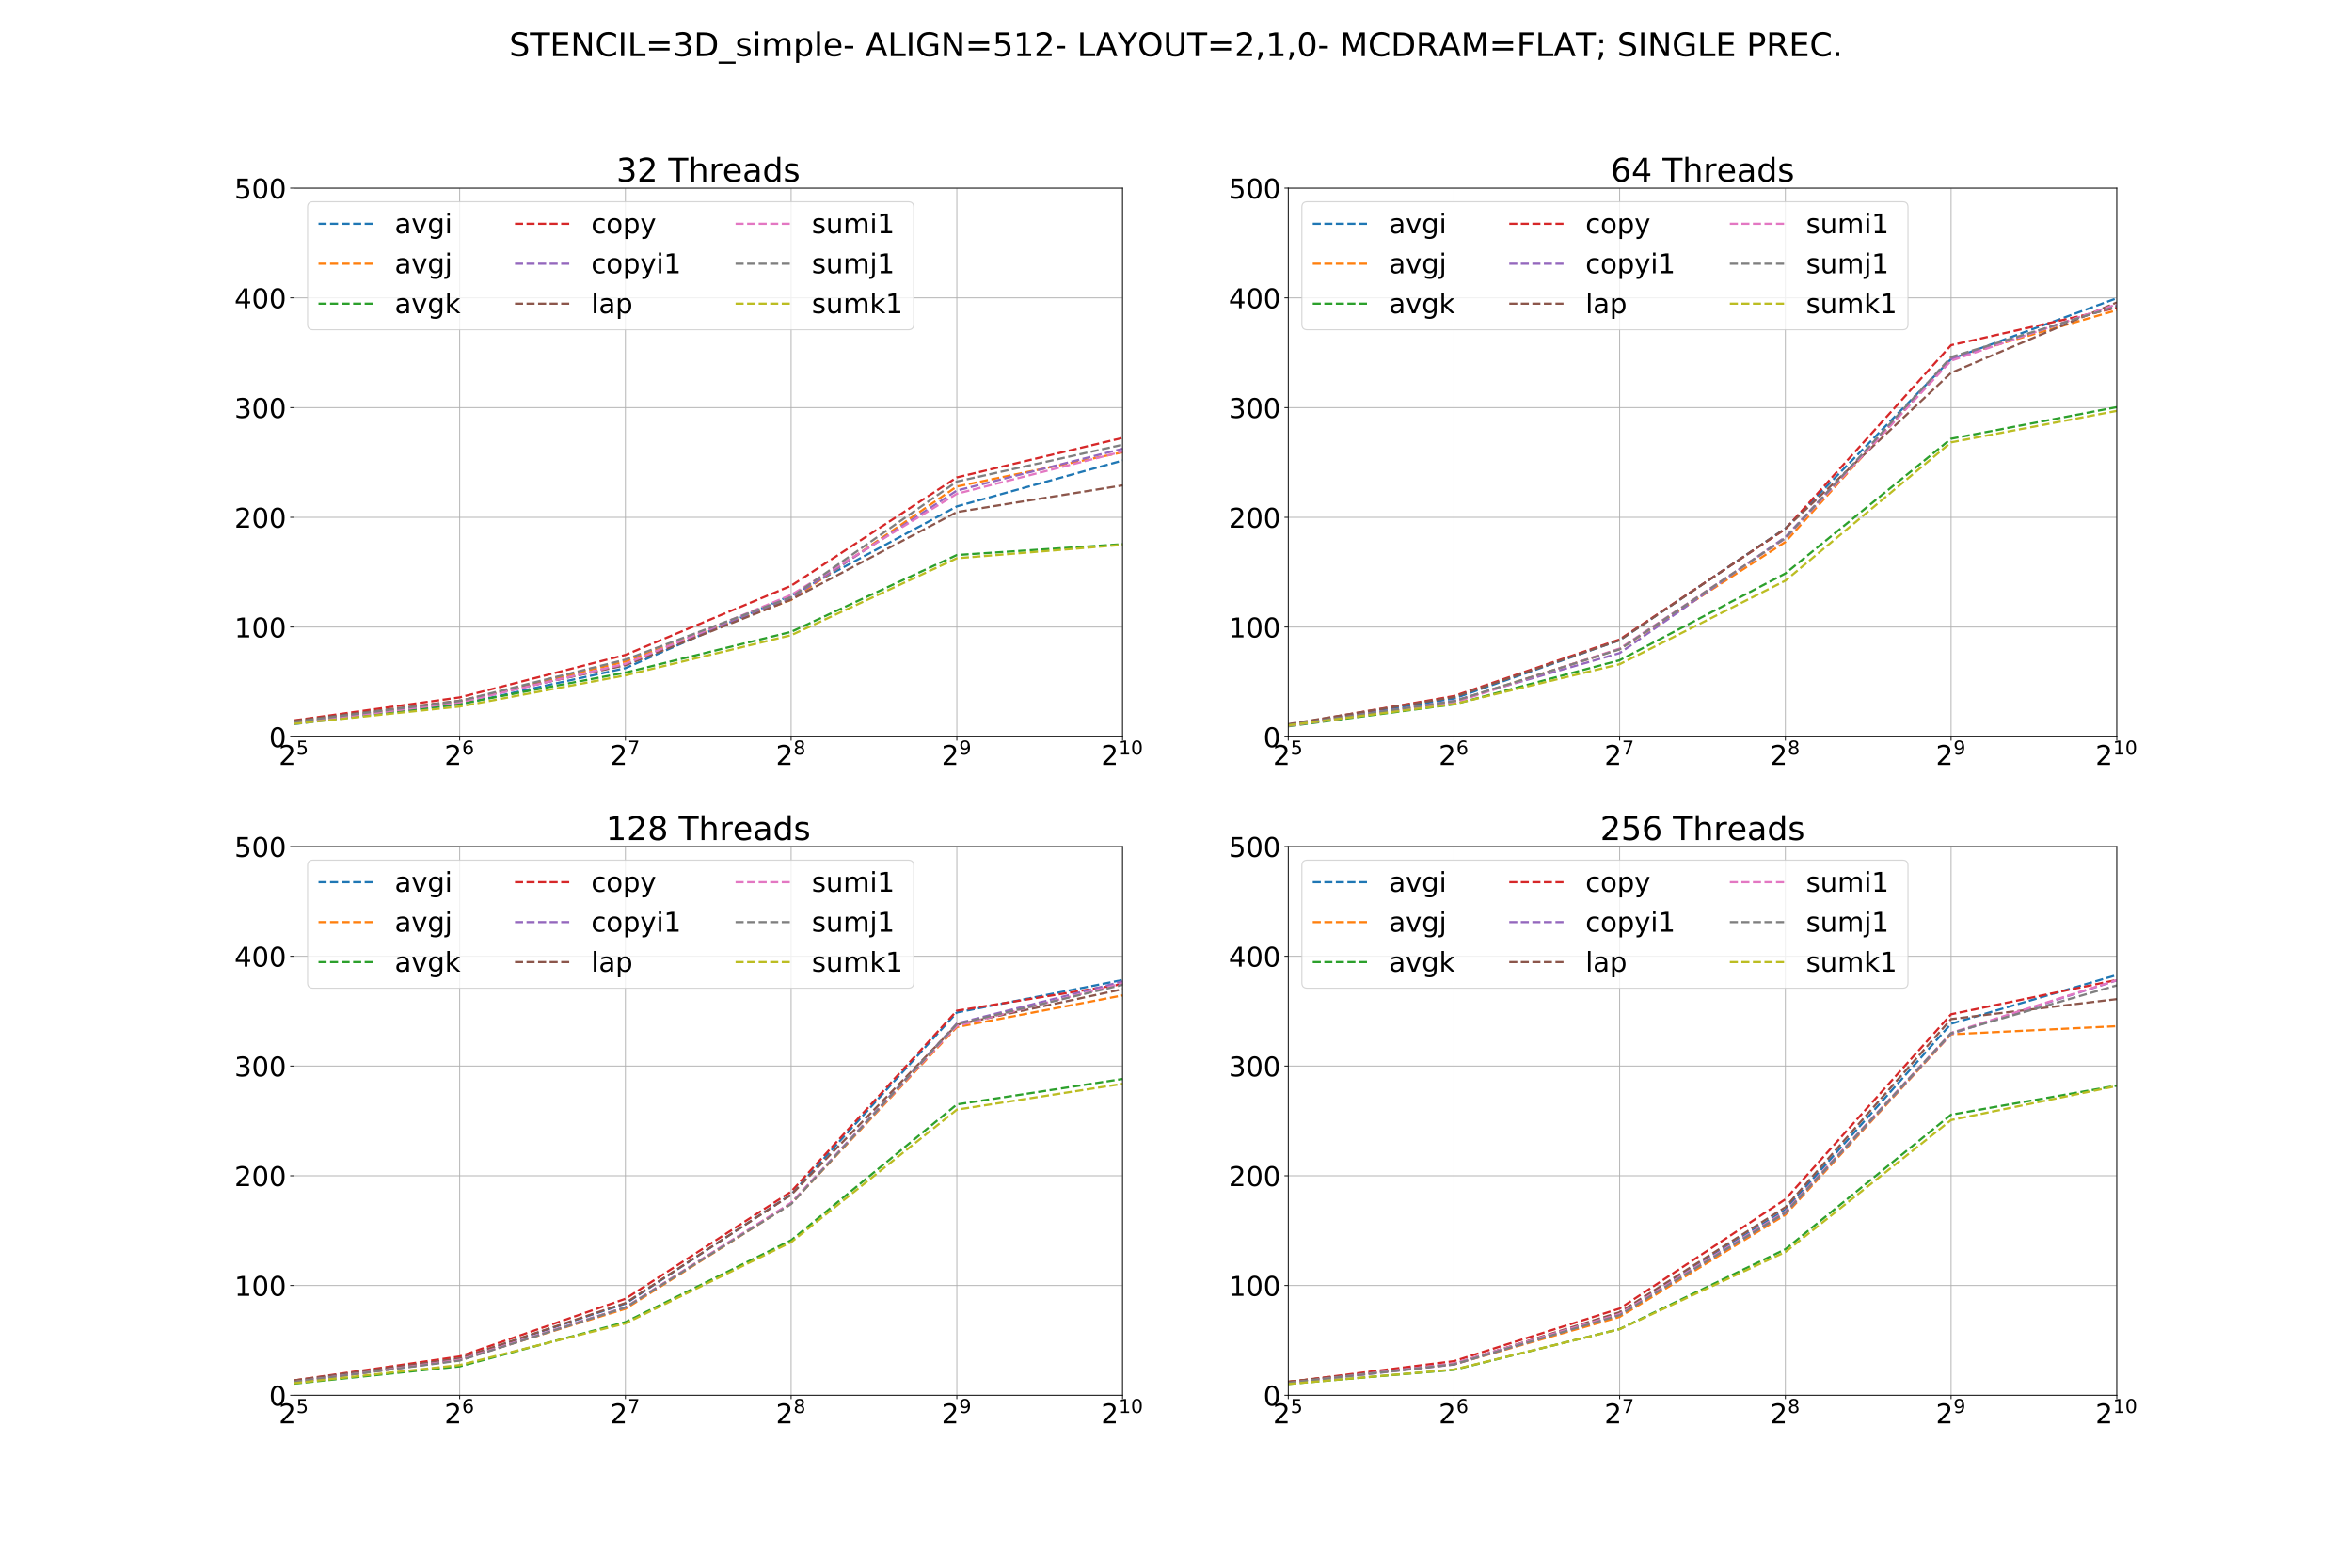 <?xml version="1.0" encoding="utf-8" standalone="no"?>
<!DOCTYPE svg PUBLIC "-//W3C//DTD SVG 1.1//EN"
  "http://www.w3.org/Graphics/SVG/1.1/DTD/svg11.dtd">
<!-- Created with matplotlib (http://matplotlib.org/) -->
<svg height="1440pt" version="1.1" viewBox="0 0 2160 1440" width="2160pt" xmlns="http://www.w3.org/2000/svg" xmlns:xlink="http://www.w3.org/1999/xlink">
 <defs>
  <style type="text/css">
*{stroke-linecap:butt;stroke-linejoin:round;}
  </style>
 </defs>
 <g id="figure_1">
  <g id="patch_1">
   <path d="M 0 1440 
L 2160 1440 
L 2160 0 
L 0 0 
z
" style="fill:#ffffff;"/>
  </g>
  <g id="axes_1">
   <g id="patch_2">
    <path d="M 270 676.8 
L 1030.909 676.8 
L 1030.909 172.8 
L 270 172.8 
z
" style="fill:#ffffff;"/>
   </g>
   <g id="matplotlib.axis_1">
    <g id="xtick_1">
     <g id="line2d_1">
      <path clip-path="url(#p38f717f942)" d="M 270 676.8 
L 270 172.8 
" style="fill:none;stroke:#b0b0b0;stroke-linecap:square;stroke-width:0.8;"/>
     </g>
     <g id="line2d_2">
      <defs>
       <path d="M 0 0 
L 0 3.5 
" id="m16c3981da0" style="stroke:#000000;stroke-width:0.8;"/>
      </defs>
      <g>
       <use style="stroke:#000000;stroke-width:0.8;" x="270" xlink:href="#m16c3981da0" y="676.8"/>
      </g>
     </g>
     <g id="text_1">
      <!-- $\mathdefault{2^{5}}$ -->
      <defs>
       <path d="M 19.188 8.297 
L 53.609 8.297 
L 53.609 0 
L 7.328 0 
L 7.328 8.297 
Q 12.938 14.109 22.625 23.891 
Q 32.328 33.688 34.812 36.531 
Q 39.547 41.844 41.422 45.531 
Q 43.312 49.219 43.312 52.781 
Q 43.312 58.594 39.234 62.25 
Q 35.156 65.922 28.609 65.922 
Q 23.969 65.922 18.812 64.312 
Q 13.672 62.703 7.812 59.422 
L 7.812 69.391 
Q 13.766 71.781 18.938 73 
Q 24.125 74.219 28.422 74.219 
Q 39.75 74.219 46.484 68.547 
Q 53.219 62.891 53.219 53.422 
Q 53.219 48.922 51.531 44.891 
Q 49.859 40.875 45.406 35.406 
Q 44.188 33.984 37.641 27.219 
Q 31.109 20.453 19.188 8.297 
z
" id="DejaVuSans-32"/>
       <path d="M 10.797 72.906 
L 49.516 72.906 
L 49.516 64.594 
L 19.828 64.594 
L 19.828 46.734 
Q 21.969 47.469 24.109 47.828 
Q 26.266 48.188 28.422 48.188 
Q 40.625 48.188 47.75 41.5 
Q 54.891 34.812 54.891 23.391 
Q 54.891 11.625 47.562 5.094 
Q 40.234 -1.422 26.906 -1.422 
Q 22.312 -1.422 17.547 -0.641 
Q 12.797 0.141 7.719 1.703 
L 7.719 11.625 
Q 12.109 9.234 16.797 8.062 
Q 21.484 6.891 26.703 6.891 
Q 35.156 6.891 40.078 11.328 
Q 45.016 15.766 45.016 23.391 
Q 45.016 31 40.078 35.438 
Q 35.156 39.891 26.703 39.891 
Q 22.75 39.891 18.812 39.016 
Q 14.891 38.141 10.797 36.281 
z
" id="DejaVuSans-35"/>
      </defs>
      <g transform="translate(256 702.796)scale(0.25 -0.25)">
       <use transform="translate(0 0.684)" xlink:href="#DejaVuSans-32"/>
       <use transform="translate(64.58 38.966)scale(0.7)" xlink:href="#DejaVuSans-35"/>
      </g>
     </g>
    </g>
    <g id="xtick_2">
     <g id="line2d_3">
      <path clip-path="url(#p38f717f942)" d="M 422.182 676.8 
L 422.182 172.8 
" style="fill:none;stroke:#b0b0b0;stroke-linecap:square;stroke-width:0.8;"/>
     </g>
     <g id="line2d_4">
      <g>
       <use style="stroke:#000000;stroke-width:0.8;" x="422.182" xlink:href="#m16c3981da0" y="676.8"/>
      </g>
     </g>
     <g id="text_2">
      <!-- $\mathdefault{2^{6}}$ -->
      <defs>
       <path d="M 33.016 40.375 
Q 26.375 40.375 22.484 35.828 
Q 18.609 31.297 18.609 23.391 
Q 18.609 15.531 22.484 10.953 
Q 26.375 6.391 33.016 6.391 
Q 39.656 6.391 43.531 10.953 
Q 47.406 15.531 47.406 23.391 
Q 47.406 31.297 43.531 35.828 
Q 39.656 40.375 33.016 40.375 
z
M 52.594 71.297 
L 52.594 62.312 
Q 48.875 64.062 45.094 64.984 
Q 41.312 65.922 37.594 65.922 
Q 27.828 65.922 22.672 59.328 
Q 17.531 52.734 16.797 39.406 
Q 19.672 43.656 24.016 45.922 
Q 28.375 48.188 33.594 48.188 
Q 44.578 48.188 50.953 41.516 
Q 57.328 34.859 57.328 23.391 
Q 57.328 12.156 50.688 5.359 
Q 44.047 -1.422 33.016 -1.422 
Q 20.359 -1.422 13.672 8.266 
Q 6.984 17.969 6.984 36.375 
Q 6.984 53.656 15.188 63.938 
Q 23.391 74.219 37.203 74.219 
Q 40.922 74.219 44.703 73.484 
Q 48.484 72.75 52.594 71.297 
z
" id="DejaVuSans-36"/>
      </defs>
      <g transform="translate(408.182 702.796)scale(0.25 -0.25)">
       <use transform="translate(0 0.766)" xlink:href="#DejaVuSans-32"/>
       <use transform="translate(64.58 39.047)scale(0.7)" xlink:href="#DejaVuSans-36"/>
      </g>
     </g>
    </g>
    <g id="xtick_3">
     <g id="line2d_5">
      <path clip-path="url(#p38f717f942)" d="M 574.364 676.8 
L 574.364 172.8 
" style="fill:none;stroke:#b0b0b0;stroke-linecap:square;stroke-width:0.8;"/>
     </g>
     <g id="line2d_6">
      <g>
       <use style="stroke:#000000;stroke-width:0.8;" x="574.364" xlink:href="#m16c3981da0" y="676.8"/>
      </g>
     </g>
     <g id="text_3">
      <!-- $\mathdefault{2^{7}}$ -->
      <defs>
       <path d="M 8.203 72.906 
L 55.078 72.906 
L 55.078 68.703 
L 28.609 0 
L 18.312 0 
L 43.219 64.594 
L 8.203 64.594 
z
" id="DejaVuSans-37"/>
      </defs>
      <g transform="translate(560.364 702.796)scale(0.25 -0.25)">
       <use transform="translate(0 0.684)" xlink:href="#DejaVuSans-32"/>
       <use transform="translate(64.58 38.966)scale(0.7)" xlink:href="#DejaVuSans-37"/>
      </g>
     </g>
    </g>
    <g id="xtick_4">
     <g id="line2d_7">
      <path clip-path="url(#p38f717f942)" d="M 726.545 676.8 
L 726.545 172.8 
" style="fill:none;stroke:#b0b0b0;stroke-linecap:square;stroke-width:0.8;"/>
     </g>
     <g id="line2d_8">
      <g>
       <use style="stroke:#000000;stroke-width:0.8;" x="726.545" xlink:href="#m16c3981da0" y="676.8"/>
      </g>
     </g>
     <g id="text_4">
      <!-- $\mathdefault{2^{8}}$ -->
      <defs>
       <path d="M 31.781 34.625 
Q 24.75 34.625 20.719 30.859 
Q 16.703 27.094 16.703 20.516 
Q 16.703 13.922 20.719 10.156 
Q 24.75 6.391 31.781 6.391 
Q 38.812 6.391 42.859 10.172 
Q 46.922 13.969 46.922 20.516 
Q 46.922 27.094 42.891 30.859 
Q 38.875 34.625 31.781 34.625 
z
M 21.922 38.812 
Q 15.578 40.375 12.031 44.719 
Q 8.5 49.078 8.5 55.328 
Q 8.5 64.062 14.719 69.141 
Q 20.953 74.219 31.781 74.219 
Q 42.672 74.219 48.875 69.141 
Q 55.078 64.062 55.078 55.328 
Q 55.078 49.078 51.531 44.719 
Q 48 40.375 41.703 38.812 
Q 48.828 37.156 52.797 32.312 
Q 56.781 27.484 56.781 20.516 
Q 56.781 9.906 50.312 4.234 
Q 43.844 -1.422 31.781 -1.422 
Q 19.734 -1.422 13.25 4.234 
Q 6.781 9.906 6.781 20.516 
Q 6.781 27.484 10.781 32.312 
Q 14.797 37.156 21.922 38.812 
z
M 18.312 54.391 
Q 18.312 48.734 21.844 45.562 
Q 25.391 42.391 31.781 42.391 
Q 38.141 42.391 41.719 45.562 
Q 45.312 48.734 45.312 54.391 
Q 45.312 60.062 41.719 63.234 
Q 38.141 66.406 31.781 66.406 
Q 25.391 66.406 21.844 63.234 
Q 18.312 60.062 18.312 54.391 
z
" id="DejaVuSans-38"/>
      </defs>
      <g transform="translate(712.545 702.796)scale(0.25 -0.25)">
       <use transform="translate(0 0.766)" xlink:href="#DejaVuSans-32"/>
       <use transform="translate(64.58 39.047)scale(0.7)" xlink:href="#DejaVuSans-38"/>
      </g>
     </g>
    </g>
    <g id="xtick_5">
     <g id="line2d_9">
      <path clip-path="url(#p38f717f942)" d="M 878.727 676.8 
L 878.727 172.8 
" style="fill:none;stroke:#b0b0b0;stroke-linecap:square;stroke-width:0.8;"/>
     </g>
     <g id="line2d_10">
      <g>
       <use style="stroke:#000000;stroke-width:0.8;" x="878.727" xlink:href="#m16c3981da0" y="676.8"/>
      </g>
     </g>
     <g id="text_5">
      <!-- $\mathdefault{2^{9}}$ -->
      <defs>
       <path d="M 10.984 1.516 
L 10.984 10.5 
Q 14.703 8.734 18.5 7.812 
Q 22.312 6.891 25.984 6.891 
Q 35.75 6.891 40.891 13.453 
Q 46.047 20.016 46.781 33.406 
Q 43.953 29.203 39.594 26.953 
Q 35.25 24.703 29.984 24.703 
Q 19.047 24.703 12.672 31.312 
Q 6.297 37.938 6.297 49.422 
Q 6.297 60.641 12.938 67.422 
Q 19.578 74.219 30.609 74.219 
Q 43.266 74.219 49.922 64.516 
Q 56.594 54.828 56.594 36.375 
Q 56.594 19.141 48.406 8.859 
Q 40.234 -1.422 26.422 -1.422 
Q 22.703 -1.422 18.891 -0.688 
Q 15.094 0.047 10.984 1.516 
z
M 30.609 32.422 
Q 37.25 32.422 41.125 36.953 
Q 45.016 41.5 45.016 49.422 
Q 45.016 57.281 41.125 61.844 
Q 37.25 66.406 30.609 66.406 
Q 23.969 66.406 20.094 61.844 
Q 16.219 57.281 16.219 49.422 
Q 16.219 41.5 20.094 36.953 
Q 23.969 32.422 30.609 32.422 
z
" id="DejaVuSans-39"/>
      </defs>
      <g transform="translate(864.727 702.796)scale(0.25 -0.25)">
       <use transform="translate(0 0.766)" xlink:href="#DejaVuSans-32"/>
       <use transform="translate(64.58 39.047)scale(0.7)" xlink:href="#DejaVuSans-39"/>
      </g>
     </g>
    </g>
    <g id="xtick_6">
     <g id="line2d_11">
      <path clip-path="url(#p38f717f942)" d="M 1030.909 676.8 
L 1030.909 172.8 
" style="fill:none;stroke:#b0b0b0;stroke-linecap:square;stroke-width:0.8;"/>
     </g>
     <g id="line2d_12">
      <g>
       <use style="stroke:#000000;stroke-width:0.8;" x="1030.909" xlink:href="#m16c3981da0" y="676.8"/>
      </g>
     </g>
     <g id="text_6">
      <!-- $\mathdefault{2^{10}}$ -->
      <defs>
       <path d="M 12.406 8.297 
L 28.516 8.297 
L 28.516 63.922 
L 10.984 60.406 
L 10.984 69.391 
L 28.422 72.906 
L 38.281 72.906 
L 38.281 8.297 
L 54.391 8.297 
L 54.391 0 
L 12.406 0 
z
" id="DejaVuSans-31"/>
       <path d="M 31.781 66.406 
Q 24.172 66.406 20.328 58.906 
Q 16.5 51.422 16.5 36.375 
Q 16.5 21.391 20.328 13.891 
Q 24.172 6.391 31.781 6.391 
Q 39.453 6.391 43.281 13.891 
Q 47.125 21.391 47.125 36.375 
Q 47.125 51.422 43.281 58.906 
Q 39.453 66.406 31.781 66.406 
z
M 31.781 74.219 
Q 44.047 74.219 50.516 64.516 
Q 56.984 54.828 56.984 36.375 
Q 56.984 17.969 50.516 8.266 
Q 44.047 -1.422 31.781 -1.422 
Q 19.531 -1.422 13.062 8.266 
Q 6.594 17.969 6.594 36.375 
Q 6.594 54.828 13.062 64.516 
Q 19.531 74.219 31.781 74.219 
z
" id="DejaVuSans-30"/>
      </defs>
      <g transform="translate(1011.284 702.796)scale(0.25 -0.25)">
       <use transform="translate(0 0.766)" xlink:href="#DejaVuSans-32"/>
       <use transform="translate(64.58 39.047)scale(0.7)" xlink:href="#DejaVuSans-31"/>
       <use transform="translate(109.116 39.047)scale(0.7)" xlink:href="#DejaVuSans-30"/>
      </g>
     </g>
    </g>
   </g>
   <g id="matplotlib.axis_2">
    <g id="ytick_1">
     <g id="line2d_13">
      <path clip-path="url(#p38f717f942)" d="M 270 676.8 
L 1030.909 676.8 
" style="fill:none;stroke:#b0b0b0;stroke-linecap:square;stroke-width:0.8;"/>
     </g>
     <g id="line2d_14">
      <defs>
       <path d="M 0 0 
L -3.5 0 
" id="m191b88b5c9" style="stroke:#000000;stroke-width:0.8;"/>
      </defs>
      <g>
       <use style="stroke:#000000;stroke-width:0.8;" x="270" xlink:href="#m191b88b5c9" y="676.8"/>
      </g>
     </g>
     <g id="text_7">
      <!-- 0 -->
      <g transform="translate(247.094 686.298)scale(0.25 -0.25)">
       <use xlink:href="#DejaVuSans-30"/>
      </g>
     </g>
    </g>
    <g id="ytick_2">
     <g id="line2d_15">
      <path clip-path="url(#p38f717f942)" d="M 270 576 
L 1030.909 576 
" style="fill:none;stroke:#b0b0b0;stroke-linecap:square;stroke-width:0.8;"/>
     </g>
     <g id="line2d_16">
      <g>
       <use style="stroke:#000000;stroke-width:0.8;" x="270" xlink:href="#m191b88b5c9" y="576"/>
      </g>
     </g>
     <g id="text_8">
      <!-- 100 -->
      <g transform="translate(215.281 585.498)scale(0.25 -0.25)">
       <use xlink:href="#DejaVuSans-31"/>
       <use x="63.623" xlink:href="#DejaVuSans-30"/>
       <use x="127.246" xlink:href="#DejaVuSans-30"/>
      </g>
     </g>
    </g>
    <g id="ytick_3">
     <g id="line2d_17">
      <path clip-path="url(#p38f717f942)" d="M 270 475.2 
L 1030.909 475.2 
" style="fill:none;stroke:#b0b0b0;stroke-linecap:square;stroke-width:0.8;"/>
     </g>
     <g id="line2d_18">
      <g>
       <use style="stroke:#000000;stroke-width:0.8;" x="270" xlink:href="#m191b88b5c9" y="475.2"/>
      </g>
     </g>
     <g id="text_9">
      <!-- 200 -->
      <g transform="translate(215.281 484.698)scale(0.25 -0.25)">
       <use xlink:href="#DejaVuSans-32"/>
       <use x="63.623" xlink:href="#DejaVuSans-30"/>
       <use x="127.246" xlink:href="#DejaVuSans-30"/>
      </g>
     </g>
    </g>
    <g id="ytick_4">
     <g id="line2d_19">
      <path clip-path="url(#p38f717f942)" d="M 270 374.4 
L 1030.909 374.4 
" style="fill:none;stroke:#b0b0b0;stroke-linecap:square;stroke-width:0.8;"/>
     </g>
     <g id="line2d_20">
      <g>
       <use style="stroke:#000000;stroke-width:0.8;" x="270" xlink:href="#m191b88b5c9" y="374.4"/>
      </g>
     </g>
     <g id="text_10">
      <!-- 300 -->
      <defs>
       <path d="M 40.578 39.312 
Q 47.656 37.797 51.625 33 
Q 55.609 28.219 55.609 21.188 
Q 55.609 10.406 48.188 4.484 
Q 40.766 -1.422 27.094 -1.422 
Q 22.516 -1.422 17.656 -0.516 
Q 12.797 0.391 7.625 2.203 
L 7.625 11.719 
Q 11.719 9.328 16.594 8.109 
Q 21.484 6.891 26.812 6.891 
Q 36.078 6.891 40.938 10.547 
Q 45.797 14.203 45.797 21.188 
Q 45.797 27.641 41.281 31.266 
Q 36.766 34.906 28.719 34.906 
L 20.219 34.906 
L 20.219 43.016 
L 29.109 43.016 
Q 36.375 43.016 40.234 45.922 
Q 44.094 48.828 44.094 54.297 
Q 44.094 59.906 40.109 62.906 
Q 36.141 65.922 28.719 65.922 
Q 24.656 65.922 20.016 65.031 
Q 15.375 64.156 9.812 62.312 
L 9.812 71.094 
Q 15.438 72.656 20.344 73.438 
Q 25.25 74.219 29.594 74.219 
Q 40.828 74.219 47.359 69.109 
Q 53.906 64.016 53.906 55.328 
Q 53.906 49.266 50.438 45.094 
Q 46.969 40.922 40.578 39.312 
z
" id="DejaVuSans-33"/>
      </defs>
      <g transform="translate(215.281 383.898)scale(0.25 -0.25)">
       <use xlink:href="#DejaVuSans-33"/>
       <use x="63.623" xlink:href="#DejaVuSans-30"/>
       <use x="127.246" xlink:href="#DejaVuSans-30"/>
      </g>
     </g>
    </g>
    <g id="ytick_5">
     <g id="line2d_21">
      <path clip-path="url(#p38f717f942)" d="M 270 273.6 
L 1030.909 273.6 
" style="fill:none;stroke:#b0b0b0;stroke-linecap:square;stroke-width:0.8;"/>
     </g>
     <g id="line2d_22">
      <g>
       <use style="stroke:#000000;stroke-width:0.8;" x="270" xlink:href="#m191b88b5c9" y="273.6"/>
      </g>
     </g>
     <g id="text_11">
      <!-- 400 -->
      <defs>
       <path d="M 37.797 64.312 
L 12.891 25.391 
L 37.797 25.391 
z
M 35.203 72.906 
L 47.609 72.906 
L 47.609 25.391 
L 58.016 25.391 
L 58.016 17.188 
L 47.609 17.188 
L 47.609 0 
L 37.797 0 
L 37.797 17.188 
L 4.891 17.188 
L 4.891 26.703 
z
" id="DejaVuSans-34"/>
      </defs>
      <g transform="translate(215.281 283.098)scale(0.25 -0.25)">
       <use xlink:href="#DejaVuSans-34"/>
       <use x="63.623" xlink:href="#DejaVuSans-30"/>
       <use x="127.246" xlink:href="#DejaVuSans-30"/>
      </g>
     </g>
    </g>
    <g id="ytick_6">
     <g id="line2d_23">
      <path clip-path="url(#p38f717f942)" d="M 270 172.8 
L 1030.909 172.8 
" style="fill:none;stroke:#b0b0b0;stroke-linecap:square;stroke-width:0.8;"/>
     </g>
     <g id="line2d_24">
      <g>
       <use style="stroke:#000000;stroke-width:0.8;" x="270" xlink:href="#m191b88b5c9" y="172.8"/>
      </g>
     </g>
     <g id="text_12">
      <!-- 500 -->
      <g transform="translate(215.281 182.298)scale(0.25 -0.25)">
       <use xlink:href="#DejaVuSans-35"/>
       <use x="63.623" xlink:href="#DejaVuSans-30"/>
       <use x="127.246" xlink:href="#DejaVuSans-30"/>
      </g>
     </g>
    </g>
   </g>
   <g id="line2d_25">
    <path clip-path="url(#p38f717f942)" d="M 270 665.098 
L 422.182 647.041 
L 574.364 613.75 
L 726.545 546.84 
L 878.727 465.151 
L 1030.909 423.036 
" style="fill:none;stroke:#1f77b4;stroke-dasharray:7.4,3.2;stroke-dashoffset:0;stroke-width:2;"/>
   </g>
   <g id="line2d_26">
    <path clip-path="url(#p38f717f942)" d="M 270 662.991 
L 422.182 644.309 
L 574.364 607.601 
L 726.545 551.08 
L 878.727 446.881 
L 1030.909 415.474 
" style="fill:none;stroke:#ff7f0e;stroke-dasharray:7.4,3.2;stroke-dashoffset:0;stroke-width:2;"/>
   </g>
   <g id="line2d_27">
    <path clip-path="url(#p38f717f942)" d="M 270 664.092 
L 422.182 646.557 
L 574.364 617.841 
L 726.545 580.393 
L 878.727 509.809 
L 1030.909 499.865 
" style="fill:none;stroke:#2ca02c;stroke-dasharray:7.4,3.2;stroke-dashoffset:0;stroke-width:2;"/>
   </g>
   <g id="line2d_28">
    <path clip-path="url(#p38f717f942)" d="M 270 661.718 
L 422.182 640.554 
L 574.364 601.565 
L 726.545 538.019 
L 878.727 438.513 
L 1030.909 402.21 
" style="fill:none;stroke:#d62728;stroke-dasharray:7.4,3.2;stroke-dashoffset:0;stroke-width:2;"/>
   </g>
   <g id="line2d_29">
    <path clip-path="url(#p38f717f942)" d="M 270 663.777 
L 422.182 644.883 
L 574.364 610.035 
L 726.545 549.301 
L 878.727 450.603 
L 1030.909 412.254 
" style="fill:none;stroke:#9467bd;stroke-dasharray:7.4,3.2;stroke-dashoffset:0;stroke-width:2;"/>
   </g>
   <g id="line2d_30">
    <path clip-path="url(#p38f717f942)" d="M 270 662.127 
L 422.182 643.597 
L 574.364 611.084 
L 726.545 550.75 
L 878.727 470.358 
L 1030.909 445.855 
" style="fill:none;stroke:#8c564b;stroke-dasharray:7.4,3.2;stroke-dashoffset:0;stroke-width:2;"/>
   </g>
   <g id="line2d_31">
    <path clip-path="url(#p38f717f942)" d="M 270 664.321 
L 422.182 645.095 
L 574.364 609.834 
L 726.545 546.439 
L 878.727 453.549 
L 1030.909 414.743 
" style="fill:none;stroke:#e377c2;stroke-dasharray:7.4,3.2;stroke-dashoffset:0;stroke-width:2;"/>
   </g>
   <g id="line2d_32">
    <path clip-path="url(#p38f717f942)" d="M 270 663.104 
L 422.182 643.891 
L 574.364 605.894 
L 726.545 548.565 
L 878.727 442.338 
L 1030.909 408.54 
" style="fill:none;stroke:#7f7f7f;stroke-dasharray:7.4,3.2;stroke-dashoffset:0;stroke-width:2;"/>
   </g>
   <g id="line2d_33">
    <path clip-path="url(#p38f717f942)" d="M 270 664.86 
L 422.182 648.99 
L 574.364 620.349 
L 726.545 583.479 
L 878.727 512.784 
L 1030.909 500.482 
" style="fill:none;stroke:#bcbd22;stroke-dasharray:7.4,3.2;stroke-dashoffset:0;stroke-width:2;"/>
   </g>
   <g id="patch_3">
    <path d="M 270 676.8 
L 270 172.8 
" style="fill:none;stroke:#000000;stroke-linecap:square;stroke-linejoin:miter;stroke-width:0.8;"/>
   </g>
   <g id="patch_4">
    <path d="M 1030.909 676.8 
L 1030.909 172.8 
" style="fill:none;stroke:#000000;stroke-linecap:square;stroke-linejoin:miter;stroke-width:0.8;"/>
   </g>
   <g id="patch_5">
    <path d="M 270 676.8 
L 1030.909 676.8 
" style="fill:none;stroke:#000000;stroke-linecap:square;stroke-linejoin:miter;stroke-width:0.8;"/>
   </g>
   <g id="patch_6">
    <path d="M 270 172.8 
L 1030.909 172.8 
" style="fill:none;stroke:#000000;stroke-linecap:square;stroke-linejoin:miter;stroke-width:0.8;"/>
   </g>
   <g id="text_13">
    <!-- 32 Threads -->
    <defs>
     <path id="DejaVuSans-20"/>
     <path d="M -0.297 72.906 
L 61.375 72.906 
L 61.375 64.594 
L 35.5 64.594 
L 35.5 0 
L 25.594 0 
L 25.594 64.594 
L -0.297 64.594 
z
" id="DejaVuSans-54"/>
     <path d="M 54.891 33.016 
L 54.891 0 
L 45.906 0 
L 45.906 32.719 
Q 45.906 40.484 42.875 44.328 
Q 39.844 48.188 33.797 48.188 
Q 26.516 48.188 22.312 43.547 
Q 18.109 38.922 18.109 30.906 
L 18.109 0 
L 9.078 0 
L 9.078 75.984 
L 18.109 75.984 
L 18.109 46.188 
Q 21.344 51.125 25.703 53.562 
Q 30.078 56 35.797 56 
Q 45.219 56 50.047 50.172 
Q 54.891 44.344 54.891 33.016 
z
" id="DejaVuSans-68"/>
     <path d="M 41.109 46.297 
Q 39.594 47.172 37.812 47.578 
Q 36.031 48 33.891 48 
Q 26.266 48 22.188 43.047 
Q 18.109 38.094 18.109 28.812 
L 18.109 0 
L 9.078 0 
L 9.078 54.688 
L 18.109 54.688 
L 18.109 46.188 
Q 20.953 51.172 25.484 53.578 
Q 30.031 56 36.531 56 
Q 37.453 56 38.578 55.875 
Q 39.703 55.766 41.062 55.516 
z
" id="DejaVuSans-72"/>
     <path d="M 56.203 29.594 
L 56.203 25.203 
L 14.891 25.203 
Q 15.484 15.922 20.484 11.062 
Q 25.484 6.203 34.422 6.203 
Q 39.594 6.203 44.453 7.469 
Q 49.312 8.734 54.109 11.281 
L 54.109 2.781 
Q 49.266 0.734 44.188 -0.344 
Q 39.109 -1.422 33.891 -1.422 
Q 20.797 -1.422 13.156 6.188 
Q 5.516 13.812 5.516 26.812 
Q 5.516 40.234 12.766 48.109 
Q 20.016 56 32.328 56 
Q 43.359 56 49.781 48.891 
Q 56.203 41.797 56.203 29.594 
z
M 47.219 32.234 
Q 47.125 39.594 43.094 43.984 
Q 39.062 48.391 32.422 48.391 
Q 24.906 48.391 20.391 44.141 
Q 15.875 39.891 15.188 32.172 
z
" id="DejaVuSans-65"/>
     <path d="M 34.281 27.484 
Q 23.391 27.484 19.188 25 
Q 14.984 22.516 14.984 16.5 
Q 14.984 11.719 18.141 8.906 
Q 21.297 6.109 26.703 6.109 
Q 34.188 6.109 38.703 11.406 
Q 43.219 16.703 43.219 25.484 
L 43.219 27.484 
z
M 52.203 31.203 
L 52.203 0 
L 43.219 0 
L 43.219 8.297 
Q 40.141 3.328 35.547 0.953 
Q 30.953 -1.422 24.312 -1.422 
Q 15.922 -1.422 10.953 3.297 
Q 6 8.016 6 15.922 
Q 6 25.141 12.172 29.828 
Q 18.359 34.516 30.609 34.516 
L 43.219 34.516 
L 43.219 35.406 
Q 43.219 41.609 39.141 45 
Q 35.062 48.391 27.688 48.391 
Q 23 48.391 18.547 47.266 
Q 14.109 46.141 10.016 43.891 
L 10.016 52.203 
Q 14.938 54.109 19.578 55.047 
Q 24.219 56 28.609 56 
Q 40.484 56 46.344 49.844 
Q 52.203 43.703 52.203 31.203 
z
" id="DejaVuSans-61"/>
     <path d="M 45.406 46.391 
L 45.406 75.984 
L 54.391 75.984 
L 54.391 0 
L 45.406 0 
L 45.406 8.203 
Q 42.578 3.328 38.25 0.953 
Q 33.938 -1.422 27.875 -1.422 
Q 17.969 -1.422 11.734 6.484 
Q 5.516 14.406 5.516 27.297 
Q 5.516 40.188 11.734 48.094 
Q 17.969 56 27.875 56 
Q 33.938 56 38.25 53.625 
Q 42.578 51.266 45.406 46.391 
z
M 14.797 27.297 
Q 14.797 17.391 18.875 11.75 
Q 22.953 6.109 30.078 6.109 
Q 37.203 6.109 41.297 11.75 
Q 45.406 17.391 45.406 27.297 
Q 45.406 37.203 41.297 42.844 
Q 37.203 48.484 30.078 48.484 
Q 22.953 48.484 18.875 42.844 
Q 14.797 37.203 14.797 27.297 
z
" id="DejaVuSans-64"/>
     <path d="M 44.281 53.078 
L 44.281 44.578 
Q 40.484 46.531 36.375 47.5 
Q 32.281 48.484 27.875 48.484 
Q 21.188 48.484 17.844 46.438 
Q 14.5 44.391 14.5 40.281 
Q 14.5 37.156 16.891 35.375 
Q 19.281 33.594 26.516 31.984 
L 29.594 31.297 
Q 39.156 29.25 43.188 25.516 
Q 47.219 21.781 47.219 15.094 
Q 47.219 7.469 41.188 3.016 
Q 35.156 -1.422 24.609 -1.422 
Q 20.219 -1.422 15.453 -0.562 
Q 10.688 0.297 5.422 2 
L 5.422 11.281 
Q 10.406 8.688 15.234 7.391 
Q 20.062 6.109 24.812 6.109 
Q 31.156 6.109 34.562 8.281 
Q 37.984 10.453 37.984 14.406 
Q 37.984 18.062 35.516 20.016 
Q 33.062 21.969 24.703 23.781 
L 21.578 24.516 
Q 13.234 26.266 9.516 29.906 
Q 5.812 33.547 5.812 39.891 
Q 5.812 47.609 11.281 51.797 
Q 16.75 56 26.812 56 
Q 31.781 56 36.172 55.266 
Q 40.578 54.547 44.281 53.078 
z
" id="DejaVuSans-73"/>
    </defs>
    <g transform="translate(566.012 166.8)scale(0.3 -0.3)">
     <use xlink:href="#DejaVuSans-33"/>
     <use x="63.623" xlink:href="#DejaVuSans-32"/>
     <use x="127.246" xlink:href="#DejaVuSans-20"/>
     <use x="159.033" xlink:href="#DejaVuSans-54"/>
     <use x="220.117" xlink:href="#DejaVuSans-68"/>
     <use x="283.496" xlink:href="#DejaVuSans-72"/>
     <use x="324.578" xlink:href="#DejaVuSans-65"/>
     <use x="386.102" xlink:href="#DejaVuSans-61"/>
     <use x="447.381" xlink:href="#DejaVuSans-64"/>
     <use x="510.857" xlink:href="#DejaVuSans-73"/>
    </g>
   </g>
   <g id="legend_1">
    <g id="patch_7">
     <path d="M 287.5 302.886 
L 834.129 302.886 
Q 839.129 302.886 839.129 297.886 
L 839.129 190.3 
Q 839.129 185.3 834.129 185.3 
L 287.5 185.3 
Q 282.5 185.3 282.5 190.3 
L 282.5 297.886 
Q 282.5 302.886 287.5 302.886 
z
" style="fill:#ffffff;opacity:0.8;stroke:#cccccc;stroke-linejoin:miter;"/>
    </g>
    <g id="line2d_34">
     <path d="M 292.5 205.546 
L 342.5 205.546 
" style="fill:none;stroke:#1f77b4;stroke-dasharray:7.4,3.2;stroke-dashoffset:0;stroke-width:2;"/>
    </g>
    <g id="line2d_35"/>
    <g id="text_14">
     <!-- avgi -->
     <defs>
      <path d="M 2.984 54.688 
L 12.5 54.688 
L 29.594 8.797 
L 46.688 54.688 
L 56.203 54.688 
L 35.688 0 
L 23.484 0 
z
" id="DejaVuSans-76"/>
      <path d="M 45.406 27.984 
Q 45.406 37.75 41.375 43.109 
Q 37.359 48.484 30.078 48.484 
Q 22.859 48.484 18.828 43.109 
Q 14.797 37.75 14.797 27.984 
Q 14.797 18.266 18.828 12.891 
Q 22.859 7.516 30.078 7.516 
Q 37.359 7.516 41.375 12.891 
Q 45.406 18.266 45.406 27.984 
z
M 54.391 6.781 
Q 54.391 -7.172 48.188 -13.984 
Q 42 -20.797 29.203 -20.797 
Q 24.469 -20.797 20.266 -20.094 
Q 16.062 -19.391 12.109 -17.922 
L 12.109 -9.188 
Q 16.062 -11.328 19.922 -12.344 
Q 23.781 -13.375 27.781 -13.375 
Q 36.625 -13.375 41.016 -8.766 
Q 45.406 -4.156 45.406 5.172 
L 45.406 9.625 
Q 42.625 4.781 38.281 2.391 
Q 33.938 0 27.875 0 
Q 17.828 0 11.672 7.656 
Q 5.516 15.328 5.516 27.984 
Q 5.516 40.672 11.672 48.328 
Q 17.828 56 27.875 56 
Q 33.938 56 38.281 53.609 
Q 42.625 51.219 45.406 46.391 
L 45.406 54.688 
L 54.391 54.688 
z
" id="DejaVuSans-67"/>
      <path d="M 9.422 54.688 
L 18.406 54.688 
L 18.406 0 
L 9.422 0 
z
M 9.422 75.984 
L 18.406 75.984 
L 18.406 64.594 
L 9.422 64.594 
z
" id="DejaVuSans-69"/>
     </defs>
     <g transform="translate(362.5 214.296)scale(0.25 -0.25)">
      <use xlink:href="#DejaVuSans-61"/>
      <use x="61.279" xlink:href="#DejaVuSans-76"/>
      <use x="120.459" xlink:href="#DejaVuSans-67"/>
      <use x="183.936" xlink:href="#DejaVuSans-69"/>
     </g>
    </g>
    <g id="line2d_36">
     <path d="M 292.5 242.241 
L 342.5 242.241 
" style="fill:none;stroke:#ff7f0e;stroke-dasharray:7.4,3.2;stroke-dashoffset:0;stroke-width:2;"/>
    </g>
    <g id="line2d_37"/>
    <g id="text_15">
     <!-- avgj -->
     <defs>
      <path d="M 9.422 54.688 
L 18.406 54.688 
L 18.406 -0.984 
Q 18.406 -11.422 14.422 -16.109 
Q 10.453 -20.797 1.609 -20.797 
L -1.812 -20.797 
L -1.812 -13.188 
L 0.594 -13.188 
Q 5.719 -13.188 7.562 -10.812 
Q 9.422 -8.453 9.422 -0.984 
z
M 9.422 75.984 
L 18.406 75.984 
L 18.406 64.594 
L 9.422 64.594 
z
" id="DejaVuSans-6a"/>
     </defs>
     <g transform="translate(362.5 250.991)scale(0.25 -0.25)">
      <use xlink:href="#DejaVuSans-61"/>
      <use x="61.279" xlink:href="#DejaVuSans-76"/>
      <use x="120.459" xlink:href="#DejaVuSans-67"/>
      <use x="183.936" xlink:href="#DejaVuSans-6a"/>
     </g>
    </g>
    <g id="line2d_38">
     <path d="M 292.5 278.937 
L 342.5 278.937 
" style="fill:none;stroke:#2ca02c;stroke-dasharray:7.4,3.2;stroke-dashoffset:0;stroke-width:2;"/>
    </g>
    <g id="line2d_39"/>
    <g id="text_16">
     <!-- avgk -->
     <defs>
      <path d="M 9.078 75.984 
L 18.109 75.984 
L 18.109 31.109 
L 44.922 54.688 
L 56.391 54.688 
L 27.391 29.109 
L 57.625 0 
L 45.906 0 
L 18.109 26.703 
L 18.109 0 
L 9.078 0 
z
" id="DejaVuSans-6b"/>
     </defs>
     <g transform="translate(362.5 287.687)scale(0.25 -0.25)">
      <use xlink:href="#DejaVuSans-61"/>
      <use x="61.279" xlink:href="#DejaVuSans-76"/>
      <use x="120.459" xlink:href="#DejaVuSans-67"/>
      <use x="183.936" xlink:href="#DejaVuSans-6b"/>
     </g>
    </g>
    <g id="line2d_40">
     <path d="M 472.965 205.546 
L 522.965 205.546 
" style="fill:none;stroke:#d62728;stroke-dasharray:7.4,3.2;stroke-dashoffset:0;stroke-width:2;"/>
    </g>
    <g id="line2d_41"/>
    <g id="text_17">
     <!-- copy -->
     <defs>
      <path d="M 48.781 52.594 
L 48.781 44.188 
Q 44.969 46.297 41.141 47.344 
Q 37.312 48.391 33.406 48.391 
Q 24.656 48.391 19.812 42.844 
Q 14.984 37.312 14.984 27.297 
Q 14.984 17.281 19.812 11.734 
Q 24.656 6.203 33.406 6.203 
Q 37.312 6.203 41.141 7.25 
Q 44.969 8.297 48.781 10.406 
L 48.781 2.094 
Q 45.016 0.344 40.984 -0.531 
Q 36.969 -1.422 32.422 -1.422 
Q 20.062 -1.422 12.781 6.344 
Q 5.516 14.109 5.516 27.297 
Q 5.516 40.672 12.859 48.328 
Q 20.219 56 33.016 56 
Q 37.156 56 41.109 55.141 
Q 45.062 54.297 48.781 52.594 
z
" id="DejaVuSans-63"/>
      <path d="M 30.609 48.391 
Q 23.391 48.391 19.188 42.75 
Q 14.984 37.109 14.984 27.297 
Q 14.984 17.484 19.156 11.844 
Q 23.344 6.203 30.609 6.203 
Q 37.797 6.203 41.984 11.859 
Q 46.188 17.531 46.188 27.297 
Q 46.188 37.016 41.984 42.703 
Q 37.797 48.391 30.609 48.391 
z
M 30.609 56 
Q 42.328 56 49.016 48.375 
Q 55.719 40.766 55.719 27.297 
Q 55.719 13.875 49.016 6.219 
Q 42.328 -1.422 30.609 -1.422 
Q 18.844 -1.422 12.172 6.219 
Q 5.516 13.875 5.516 27.297 
Q 5.516 40.766 12.172 48.375 
Q 18.844 56 30.609 56 
z
" id="DejaVuSans-6f"/>
      <path d="M 18.109 8.203 
L 18.109 -20.797 
L 9.078 -20.797 
L 9.078 54.688 
L 18.109 54.688 
L 18.109 46.391 
Q 20.953 51.266 25.266 53.625 
Q 29.594 56 35.594 56 
Q 45.562 56 51.781 48.094 
Q 58.016 40.188 58.016 27.297 
Q 58.016 14.406 51.781 6.484 
Q 45.562 -1.422 35.594 -1.422 
Q 29.594 -1.422 25.266 0.953 
Q 20.953 3.328 18.109 8.203 
z
M 48.688 27.297 
Q 48.688 37.203 44.609 42.844 
Q 40.531 48.484 33.406 48.484 
Q 26.266 48.484 22.188 42.844 
Q 18.109 37.203 18.109 27.297 
Q 18.109 17.391 22.188 11.75 
Q 26.266 6.109 33.406 6.109 
Q 40.531 6.109 44.609 11.75 
Q 48.688 17.391 48.688 27.297 
z
" id="DejaVuSans-70"/>
      <path d="M 32.172 -5.078 
Q 28.375 -14.844 24.75 -17.812 
Q 21.141 -20.797 15.094 -20.797 
L 7.906 -20.797 
L 7.906 -13.281 
L 13.188 -13.281 
Q 16.891 -13.281 18.938 -11.516 
Q 21 -9.766 23.484 -3.219 
L 25.094 0.875 
L 2.984 54.688 
L 12.5 54.688 
L 29.594 11.922 
L 46.688 54.688 
L 56.203 54.688 
z
" id="DejaVuSans-79"/>
     </defs>
     <g transform="translate(542.965 214.296)scale(0.25 -0.25)">
      <use xlink:href="#DejaVuSans-63"/>
      <use x="54.98" xlink:href="#DejaVuSans-6f"/>
      <use x="116.162" xlink:href="#DejaVuSans-70"/>
      <use x="179.639" xlink:href="#DejaVuSans-79"/>
     </g>
    </g>
    <g id="line2d_42">
     <path d="M 472.965 242.241 
L 522.965 242.241 
" style="fill:none;stroke:#9467bd;stroke-dasharray:7.4,3.2;stroke-dashoffset:0;stroke-width:2;"/>
    </g>
    <g id="line2d_43"/>
    <g id="text_18">
     <!-- copyi1 -->
     <g transform="translate(542.965 250.991)scale(0.25 -0.25)">
      <use xlink:href="#DejaVuSans-63"/>
      <use x="54.98" xlink:href="#DejaVuSans-6f"/>
      <use x="116.162" xlink:href="#DejaVuSans-70"/>
      <use x="179.639" xlink:href="#DejaVuSans-79"/>
      <use x="238.818" xlink:href="#DejaVuSans-69"/>
      <use x="266.602" xlink:href="#DejaVuSans-31"/>
     </g>
    </g>
    <g id="line2d_44">
     <path d="M 472.965 278.937 
L 522.965 278.937 
" style="fill:none;stroke:#8c564b;stroke-dasharray:7.4,3.2;stroke-dashoffset:0;stroke-width:2;"/>
    </g>
    <g id="line2d_45"/>
    <g id="text_19">
     <!-- lap -->
     <defs>
      <path d="M 9.422 75.984 
L 18.406 75.984 
L 18.406 0 
L 9.422 0 
z
" id="DejaVuSans-6c"/>
     </defs>
     <g transform="translate(542.965 287.687)scale(0.25 -0.25)">
      <use xlink:href="#DejaVuSans-6c"/>
      <use x="27.783" xlink:href="#DejaVuSans-61"/>
      <use x="89.062" xlink:href="#DejaVuSans-70"/>
     </g>
    </g>
    <g id="line2d_46">
     <path d="M 675.527 205.546 
L 725.527 205.546 
" style="fill:none;stroke:#e377c2;stroke-dasharray:7.4,3.2;stroke-dashoffset:0;stroke-width:2;"/>
    </g>
    <g id="line2d_47"/>
    <g id="text_20">
     <!-- sumi1 -->
     <defs>
      <path d="M 8.5 21.578 
L 8.5 54.688 
L 17.484 54.688 
L 17.484 21.922 
Q 17.484 14.156 20.5 10.266 
Q 23.531 6.391 29.594 6.391 
Q 36.859 6.391 41.078 11.031 
Q 45.312 15.672 45.312 23.688 
L 45.312 54.688 
L 54.297 54.688 
L 54.297 0 
L 45.312 0 
L 45.312 8.406 
Q 42.047 3.422 37.719 1 
Q 33.406 -1.422 27.688 -1.422 
Q 18.266 -1.422 13.375 4.438 
Q 8.5 10.297 8.5 21.578 
z
M 31.109 56 
z
" id="DejaVuSans-75"/>
      <path d="M 52 44.188 
Q 55.375 50.25 60.062 53.125 
Q 64.75 56 71.094 56 
Q 79.641 56 84.281 50.016 
Q 88.922 44.047 88.922 33.016 
L 88.922 0 
L 79.891 0 
L 79.891 32.719 
Q 79.891 40.578 77.094 44.375 
Q 74.312 48.188 68.609 48.188 
Q 61.625 48.188 57.562 43.547 
Q 53.516 38.922 53.516 30.906 
L 53.516 0 
L 44.484 0 
L 44.484 32.719 
Q 44.484 40.625 41.703 44.406 
Q 38.922 48.188 33.109 48.188 
Q 26.219 48.188 22.156 43.531 
Q 18.109 38.875 18.109 30.906 
L 18.109 0 
L 9.078 0 
L 9.078 54.688 
L 18.109 54.688 
L 18.109 46.188 
Q 21.188 51.219 25.484 53.609 
Q 29.781 56 35.688 56 
Q 41.656 56 45.828 52.969 
Q 50 49.953 52 44.188 
z
" id="DejaVuSans-6d"/>
     </defs>
     <g transform="translate(745.527 214.296)scale(0.25 -0.25)">
      <use xlink:href="#DejaVuSans-73"/>
      <use x="52.1" xlink:href="#DejaVuSans-75"/>
      <use x="115.479" xlink:href="#DejaVuSans-6d"/>
      <use x="212.891" xlink:href="#DejaVuSans-69"/>
      <use x="240.674" xlink:href="#DejaVuSans-31"/>
     </g>
    </g>
    <g id="line2d_48">
     <path d="M 675.527 242.241 
L 725.527 242.241 
" style="fill:none;stroke:#7f7f7f;stroke-dasharray:7.4,3.2;stroke-dashoffset:0;stroke-width:2;"/>
    </g>
    <g id="line2d_49"/>
    <g id="text_21">
     <!-- sumj1 -->
     <g transform="translate(745.527 250.991)scale(0.25 -0.25)">
      <use xlink:href="#DejaVuSans-73"/>
      <use x="52.1" xlink:href="#DejaVuSans-75"/>
      <use x="115.479" xlink:href="#DejaVuSans-6d"/>
      <use x="212.891" xlink:href="#DejaVuSans-6a"/>
      <use x="240.674" xlink:href="#DejaVuSans-31"/>
     </g>
    </g>
    <g id="line2d_50">
     <path d="M 675.527 278.937 
L 725.527 278.937 
" style="fill:none;stroke:#bcbd22;stroke-dasharray:7.4,3.2;stroke-dashoffset:0;stroke-width:2;"/>
    </g>
    <g id="line2d_51"/>
    <g id="text_22">
     <!-- sumk1 -->
     <g transform="translate(745.527 287.687)scale(0.25 -0.25)">
      <use xlink:href="#DejaVuSans-73"/>
      <use x="52.1" xlink:href="#DejaVuSans-75"/>
      <use x="115.479" xlink:href="#DejaVuSans-6d"/>
      <use x="212.891" xlink:href="#DejaVuSans-6b"/>
      <use x="270.801" xlink:href="#DejaVuSans-31"/>
     </g>
    </g>
   </g>
  </g>
  <g id="axes_2">
   <g id="patch_8">
    <path d="M 1183.091 676.8 
L 1944 676.8 
L 1944 172.8 
L 1183.091 172.8 
z
" style="fill:#ffffff;"/>
   </g>
   <g id="matplotlib.axis_3">
    <g id="xtick_7">
     <g id="line2d_52">
      <path clip-path="url(#p2a9ffea724)" d="M 1183.091 676.8 
L 1183.091 172.8 
" style="fill:none;stroke:#b0b0b0;stroke-linecap:square;stroke-width:0.8;"/>
     </g>
     <g id="line2d_53">
      <g>
       <use style="stroke:#000000;stroke-width:0.8;" x="1183.091" xlink:href="#m16c3981da0" y="676.8"/>
      </g>
     </g>
     <g id="text_23">
      <!-- $\mathdefault{2^{5}}$ -->
      <g transform="translate(1169.091 702.796)scale(0.25 -0.25)">
       <use transform="translate(0 0.684)" xlink:href="#DejaVuSans-32"/>
       <use transform="translate(64.58 38.966)scale(0.7)" xlink:href="#DejaVuSans-35"/>
      </g>
     </g>
    </g>
    <g id="xtick_8">
     <g id="line2d_54">
      <path clip-path="url(#p2a9ffea724)" d="M 1335.273 676.8 
L 1335.273 172.8 
" style="fill:none;stroke:#b0b0b0;stroke-linecap:square;stroke-width:0.8;"/>
     </g>
     <g id="line2d_55">
      <g>
       <use style="stroke:#000000;stroke-width:0.8;" x="1335.273" xlink:href="#m16c3981da0" y="676.8"/>
      </g>
     </g>
     <g id="text_24">
      <!-- $\mathdefault{2^{6}}$ -->
      <g transform="translate(1321.273 702.796)scale(0.25 -0.25)">
       <use transform="translate(0 0.766)" xlink:href="#DejaVuSans-32"/>
       <use transform="translate(64.58 39.047)scale(0.7)" xlink:href="#DejaVuSans-36"/>
      </g>
     </g>
    </g>
    <g id="xtick_9">
     <g id="line2d_56">
      <path clip-path="url(#p2a9ffea724)" d="M 1487.455 676.8 
L 1487.455 172.8 
" style="fill:none;stroke:#b0b0b0;stroke-linecap:square;stroke-width:0.8;"/>
     </g>
     <g id="line2d_57">
      <g>
       <use style="stroke:#000000;stroke-width:0.8;" x="1487.455" xlink:href="#m16c3981da0" y="676.8"/>
      </g>
     </g>
     <g id="text_25">
      <!-- $\mathdefault{2^{7}}$ -->
      <g transform="translate(1473.455 702.796)scale(0.25 -0.25)">
       <use transform="translate(0 0.684)" xlink:href="#DejaVuSans-32"/>
       <use transform="translate(64.58 38.966)scale(0.7)" xlink:href="#DejaVuSans-37"/>
      </g>
     </g>
    </g>
    <g id="xtick_10">
     <g id="line2d_58">
      <path clip-path="url(#p2a9ffea724)" d="M 1639.636 676.8 
L 1639.636 172.8 
" style="fill:none;stroke:#b0b0b0;stroke-linecap:square;stroke-width:0.8;"/>
     </g>
     <g id="line2d_59">
      <g>
       <use style="stroke:#000000;stroke-width:0.8;" x="1639.636" xlink:href="#m16c3981da0" y="676.8"/>
      </g>
     </g>
     <g id="text_26">
      <!-- $\mathdefault{2^{8}}$ -->
      <g transform="translate(1625.636 702.796)scale(0.25 -0.25)">
       <use transform="translate(0 0.766)" xlink:href="#DejaVuSans-32"/>
       <use transform="translate(64.58 39.047)scale(0.7)" xlink:href="#DejaVuSans-38"/>
      </g>
     </g>
    </g>
    <g id="xtick_11">
     <g id="line2d_60">
      <path clip-path="url(#p2a9ffea724)" d="M 1791.818 676.8 
L 1791.818 172.8 
" style="fill:none;stroke:#b0b0b0;stroke-linecap:square;stroke-width:0.8;"/>
     </g>
     <g id="line2d_61">
      <g>
       <use style="stroke:#000000;stroke-width:0.8;" x="1791.818" xlink:href="#m16c3981da0" y="676.8"/>
      </g>
     </g>
     <g id="text_27">
      <!-- $\mathdefault{2^{9}}$ -->
      <g transform="translate(1777.818 702.796)scale(0.25 -0.25)">
       <use transform="translate(0 0.766)" xlink:href="#DejaVuSans-32"/>
       <use transform="translate(64.58 39.047)scale(0.7)" xlink:href="#DejaVuSans-39"/>
      </g>
     </g>
    </g>
    <g id="xtick_12">
     <g id="line2d_62">
      <path clip-path="url(#p2a9ffea724)" d="M 1944 676.8 
L 1944 172.8 
" style="fill:none;stroke:#b0b0b0;stroke-linecap:square;stroke-width:0.8;"/>
     </g>
     <g id="line2d_63">
      <g>
       <use style="stroke:#000000;stroke-width:0.8;" x="1944" xlink:href="#m16c3981da0" y="676.8"/>
      </g>
     </g>
     <g id="text_28">
      <!-- $\mathdefault{2^{10}}$ -->
      <g transform="translate(1924.375 702.796)scale(0.25 -0.25)">
       <use transform="translate(0 0.766)" xlink:href="#DejaVuSans-32"/>
       <use transform="translate(64.58 39.047)scale(0.7)" xlink:href="#DejaVuSans-31"/>
       <use transform="translate(109.116 39.047)scale(0.7)" xlink:href="#DejaVuSans-30"/>
      </g>
     </g>
    </g>
   </g>
   <g id="matplotlib.axis_4">
    <g id="ytick_7">
     <g id="line2d_64">
      <path clip-path="url(#p2a9ffea724)" d="M 1183.091 676.8 
L 1944 676.8 
" style="fill:none;stroke:#b0b0b0;stroke-linecap:square;stroke-width:0.8;"/>
     </g>
     <g id="line2d_65">
      <g>
       <use style="stroke:#000000;stroke-width:0.8;" x="1183.091" xlink:href="#m191b88b5c9" y="676.8"/>
      </g>
     </g>
     <g id="text_29">
      <!-- 0 -->
      <g transform="translate(1160.185 686.298)scale(0.25 -0.25)">
       <use xlink:href="#DejaVuSans-30"/>
      </g>
     </g>
    </g>
    <g id="ytick_8">
     <g id="line2d_66">
      <path clip-path="url(#p2a9ffea724)" d="M 1183.091 576 
L 1944 576 
" style="fill:none;stroke:#b0b0b0;stroke-linecap:square;stroke-width:0.8;"/>
     </g>
     <g id="line2d_67">
      <g>
       <use style="stroke:#000000;stroke-width:0.8;" x="1183.091" xlink:href="#m191b88b5c9" y="576"/>
      </g>
     </g>
     <g id="text_30">
      <!-- 100 -->
      <g transform="translate(1128.372 585.498)scale(0.25 -0.25)">
       <use xlink:href="#DejaVuSans-31"/>
       <use x="63.623" xlink:href="#DejaVuSans-30"/>
       <use x="127.246" xlink:href="#DejaVuSans-30"/>
      </g>
     </g>
    </g>
    <g id="ytick_9">
     <g id="line2d_68">
      <path clip-path="url(#p2a9ffea724)" d="M 1183.091 475.2 
L 1944 475.2 
" style="fill:none;stroke:#b0b0b0;stroke-linecap:square;stroke-width:0.8;"/>
     </g>
     <g id="line2d_69">
      <g>
       <use style="stroke:#000000;stroke-width:0.8;" x="1183.091" xlink:href="#m191b88b5c9" y="475.2"/>
      </g>
     </g>
     <g id="text_31">
      <!-- 200 -->
      <g transform="translate(1128.372 484.698)scale(0.25 -0.25)">
       <use xlink:href="#DejaVuSans-32"/>
       <use x="63.623" xlink:href="#DejaVuSans-30"/>
       <use x="127.246" xlink:href="#DejaVuSans-30"/>
      </g>
     </g>
    </g>
    <g id="ytick_10">
     <g id="line2d_70">
      <path clip-path="url(#p2a9ffea724)" d="M 1183.091 374.4 
L 1944 374.4 
" style="fill:none;stroke:#b0b0b0;stroke-linecap:square;stroke-width:0.8;"/>
     </g>
     <g id="line2d_71">
      <g>
       <use style="stroke:#000000;stroke-width:0.8;" x="1183.091" xlink:href="#m191b88b5c9" y="374.4"/>
      </g>
     </g>
     <g id="text_32">
      <!-- 300 -->
      <g transform="translate(1128.372 383.898)scale(0.25 -0.25)">
       <use xlink:href="#DejaVuSans-33"/>
       <use x="63.623" xlink:href="#DejaVuSans-30"/>
       <use x="127.246" xlink:href="#DejaVuSans-30"/>
      </g>
     </g>
    </g>
    <g id="ytick_11">
     <g id="line2d_72">
      <path clip-path="url(#p2a9ffea724)" d="M 1183.091 273.6 
L 1944 273.6 
" style="fill:none;stroke:#b0b0b0;stroke-linecap:square;stroke-width:0.8;"/>
     </g>
     <g id="line2d_73">
      <g>
       <use style="stroke:#000000;stroke-width:0.8;" x="1183.091" xlink:href="#m191b88b5c9" y="273.6"/>
      </g>
     </g>
     <g id="text_33">
      <!-- 400 -->
      <g transform="translate(1128.372 283.098)scale(0.25 -0.25)">
       <use xlink:href="#DejaVuSans-34"/>
       <use x="63.623" xlink:href="#DejaVuSans-30"/>
       <use x="127.246" xlink:href="#DejaVuSans-30"/>
      </g>
     </g>
    </g>
    <g id="ytick_12">
     <g id="line2d_74">
      <path clip-path="url(#p2a9ffea724)" d="M 1183.091 172.8 
L 1944 172.8 
" style="fill:none;stroke:#b0b0b0;stroke-linecap:square;stroke-width:0.8;"/>
     </g>
     <g id="line2d_75">
      <g>
       <use style="stroke:#000000;stroke-width:0.8;" x="1183.091" xlink:href="#m191b88b5c9" y="172.8"/>
      </g>
     </g>
     <g id="text_34">
      <!-- 500 -->
      <g transform="translate(1128.372 182.298)scale(0.25 -0.25)">
       <use xlink:href="#DejaVuSans-35"/>
       <use x="63.623" xlink:href="#DejaVuSans-30"/>
       <use x="127.246" xlink:href="#DejaVuSans-30"/>
      </g>
     </g>
    </g>
   </g>
   <g id="line2d_76">
    <path clip-path="url(#p2a9ffea724)" d="M 1183.091 665.598 
L 1335.273 641.635 
L 1487.455 588.048 
L 1639.636 485.423 
L 1791.818 329.829 
L 1944 273.94 
" style="fill:none;stroke:#1f77b4;stroke-dasharray:7.4,3.2;stroke-dashoffset:0;stroke-width:2;"/>
   </g>
   <g id="line2d_77">
    <path clip-path="url(#p2a9ffea724)" d="M 1183.091 666.235 
L 1335.273 644.463 
L 1487.455 596.205 
L 1639.636 497.825 
L 1791.818 328.914 
L 1944 284.919 
" style="fill:none;stroke:#ff7f0e;stroke-dasharray:7.4,3.2;stroke-dashoffset:0;stroke-width:2;"/>
   </g>
   <g id="line2d_78">
    <path clip-path="url(#p2a9ffea724)" d="M 1183.091 667.139 
L 1335.273 646.993 
L 1487.455 606.453 
L 1639.636 526.745 
L 1791.818 402.992 
L 1944 373.961 
" style="fill:none;stroke:#2ca02c;stroke-dasharray:7.4,3.2;stroke-dashoffset:0;stroke-width:2;"/>
   </g>
   <g id="line2d_79">
    <path clip-path="url(#p2a9ffea724)" d="M 1183.091 665.748 
L 1335.273 639.304 
L 1487.455 587.311 
L 1639.636 485.96 
L 1791.818 317.068 
L 1944 282.675 
" style="fill:none;stroke:#d62728;stroke-dasharray:7.4,3.2;stroke-dashoffset:0;stroke-width:2;"/>
   </g>
   <g id="line2d_80">
    <path clip-path="url(#p2a9ffea724)" d="M 1183.091 665.991 
L 1335.273 643.791 
L 1487.455 599.903 
L 1639.636 493.264 
L 1791.818 329.806 
L 1944 280.764 
" style="fill:none;stroke:#9467bd;stroke-dasharray:7.4,3.2;stroke-dashoffset:0;stroke-width:2;"/>
   </g>
   <g id="line2d_81">
    <path clip-path="url(#p2a9ffea724)" d="M 1183.091 665.157 
L 1335.273 640.251 
L 1487.455 588.039 
L 1639.636 485.536 
L 1791.818 342.458 
L 1944 277.813 
" style="fill:none;stroke:#8c564b;stroke-dasharray:7.4,3.2;stroke-dashoffset:0;stroke-width:2;"/>
   </g>
   <g id="line2d_82">
    <path clip-path="url(#p2a9ffea724)" d="M 1183.091 666.685 
L 1335.273 645.428 
L 1487.455 595.723 
L 1639.636 494.64 
L 1791.818 331.352 
L 1944 279.475 
" style="fill:none;stroke:#e377c2;stroke-dasharray:7.4,3.2;stroke-dashoffset:0;stroke-width:2;"/>
   </g>
   <g id="line2d_83">
    <path clip-path="url(#p2a9ffea724)" d="M 1183.091 666.014 
L 1335.273 644.092 
L 1487.455 596.46 
L 1639.636 494.284 
L 1791.818 327.947 
L 1944 281.336 
" style="fill:none;stroke:#7f7f7f;stroke-dasharray:7.4,3.2;stroke-dashoffset:0;stroke-width:2;"/>
   </g>
   <g id="line2d_84">
    <path clip-path="url(#p2a9ffea724)" d="M 1183.091 666.224 
L 1335.273 646.742 
L 1487.455 610.121 
L 1639.636 533.361 
L 1791.818 406.297 
L 1944 377.403 
" style="fill:none;stroke:#bcbd22;stroke-dasharray:7.4,3.2;stroke-dashoffset:0;stroke-width:2;"/>
   </g>
   <g id="patch_9">
    <path d="M 1183.091 676.8 
L 1183.091 172.8 
" style="fill:none;stroke:#000000;stroke-linecap:square;stroke-linejoin:miter;stroke-width:0.8;"/>
   </g>
   <g id="patch_10">
    <path d="M 1944 676.8 
L 1944 172.8 
" style="fill:none;stroke:#000000;stroke-linecap:square;stroke-linejoin:miter;stroke-width:0.8;"/>
   </g>
   <g id="patch_11">
    <path d="M 1183.091 676.8 
L 1944 676.8 
" style="fill:none;stroke:#000000;stroke-linecap:square;stroke-linejoin:miter;stroke-width:0.8;"/>
   </g>
   <g id="patch_12">
    <path d="M 1183.091 172.8 
L 1944 172.8 
" style="fill:none;stroke:#000000;stroke-linecap:square;stroke-linejoin:miter;stroke-width:0.8;"/>
   </g>
   <g id="text_35">
    <!-- 64 Threads -->
    <g transform="translate(1479.102 166.8)scale(0.3 -0.3)">
     <use xlink:href="#DejaVuSans-36"/>
     <use x="63.623" xlink:href="#DejaVuSans-34"/>
     <use x="127.246" xlink:href="#DejaVuSans-20"/>
     <use x="159.033" xlink:href="#DejaVuSans-54"/>
     <use x="220.117" xlink:href="#DejaVuSans-68"/>
     <use x="283.496" xlink:href="#DejaVuSans-72"/>
     <use x="324.578" xlink:href="#DejaVuSans-65"/>
     <use x="386.102" xlink:href="#DejaVuSans-61"/>
     <use x="447.381" xlink:href="#DejaVuSans-64"/>
     <use x="510.857" xlink:href="#DejaVuSans-73"/>
    </g>
   </g>
   <g id="legend_2">
    <g id="patch_13">
     <path d="M 1200.591 302.886 
L 1747.22 302.886 
Q 1752.22 302.886 1752.22 297.886 
L 1752.22 190.3 
Q 1752.22 185.3 1747.22 185.3 
L 1200.591 185.3 
Q 1195.591 185.3 1195.591 190.3 
L 1195.591 297.886 
Q 1195.591 302.886 1200.591 302.886 
z
" style="fill:#ffffff;opacity:0.8;stroke:#cccccc;stroke-linejoin:miter;"/>
    </g>
    <g id="line2d_85">
     <path d="M 1205.591 205.546 
L 1255.591 205.546 
" style="fill:none;stroke:#1f77b4;stroke-dasharray:7.4,3.2;stroke-dashoffset:0;stroke-width:2;"/>
    </g>
    <g id="line2d_86"/>
    <g id="text_36">
     <!-- avgi -->
     <g transform="translate(1275.591 214.296)scale(0.25 -0.25)">
      <use xlink:href="#DejaVuSans-61"/>
      <use x="61.279" xlink:href="#DejaVuSans-76"/>
      <use x="120.459" xlink:href="#DejaVuSans-67"/>
      <use x="183.936" xlink:href="#DejaVuSans-69"/>
     </g>
    </g>
    <g id="line2d_87">
     <path d="M 1205.591 242.241 
L 1255.591 242.241 
" style="fill:none;stroke:#ff7f0e;stroke-dasharray:7.4,3.2;stroke-dashoffset:0;stroke-width:2;"/>
    </g>
    <g id="line2d_88"/>
    <g id="text_37">
     <!-- avgj -->
     <g transform="translate(1275.591 250.991)scale(0.25 -0.25)">
      <use xlink:href="#DejaVuSans-61"/>
      <use x="61.279" xlink:href="#DejaVuSans-76"/>
      <use x="120.459" xlink:href="#DejaVuSans-67"/>
      <use x="183.936" xlink:href="#DejaVuSans-6a"/>
     </g>
    </g>
    <g id="line2d_89">
     <path d="M 1205.591 278.937 
L 1255.591 278.937 
" style="fill:none;stroke:#2ca02c;stroke-dasharray:7.4,3.2;stroke-dashoffset:0;stroke-width:2;"/>
    </g>
    <g id="line2d_90"/>
    <g id="text_38">
     <!-- avgk -->
     <g transform="translate(1275.591 287.687)scale(0.25 -0.25)">
      <use xlink:href="#DejaVuSans-61"/>
      <use x="61.279" xlink:href="#DejaVuSans-76"/>
      <use x="120.459" xlink:href="#DejaVuSans-67"/>
      <use x="183.936" xlink:href="#DejaVuSans-6b"/>
     </g>
    </g>
    <g id="line2d_91">
     <path d="M 1386.056 205.546 
L 1436.056 205.546 
" style="fill:none;stroke:#d62728;stroke-dasharray:7.4,3.2;stroke-dashoffset:0;stroke-width:2;"/>
    </g>
    <g id="line2d_92"/>
    <g id="text_39">
     <!-- copy -->
     <g transform="translate(1456.056 214.296)scale(0.25 -0.25)">
      <use xlink:href="#DejaVuSans-63"/>
      <use x="54.98" xlink:href="#DejaVuSans-6f"/>
      <use x="116.162" xlink:href="#DejaVuSans-70"/>
      <use x="179.639" xlink:href="#DejaVuSans-79"/>
     </g>
    </g>
    <g id="line2d_93">
     <path d="M 1386.056 242.241 
L 1436.056 242.241 
" style="fill:none;stroke:#9467bd;stroke-dasharray:7.4,3.2;stroke-dashoffset:0;stroke-width:2;"/>
    </g>
    <g id="line2d_94"/>
    <g id="text_40">
     <!-- copyi1 -->
     <g transform="translate(1456.056 250.991)scale(0.25 -0.25)">
      <use xlink:href="#DejaVuSans-63"/>
      <use x="54.98" xlink:href="#DejaVuSans-6f"/>
      <use x="116.162" xlink:href="#DejaVuSans-70"/>
      <use x="179.639" xlink:href="#DejaVuSans-79"/>
      <use x="238.818" xlink:href="#DejaVuSans-69"/>
      <use x="266.602" xlink:href="#DejaVuSans-31"/>
     </g>
    </g>
    <g id="line2d_95">
     <path d="M 1386.056 278.937 
L 1436.056 278.937 
" style="fill:none;stroke:#8c564b;stroke-dasharray:7.4,3.2;stroke-dashoffset:0;stroke-width:2;"/>
    </g>
    <g id="line2d_96"/>
    <g id="text_41">
     <!-- lap -->
     <g transform="translate(1456.056 287.687)scale(0.25 -0.25)">
      <use xlink:href="#DejaVuSans-6c"/>
      <use x="27.783" xlink:href="#DejaVuSans-61"/>
      <use x="89.062" xlink:href="#DejaVuSans-70"/>
     </g>
    </g>
    <g id="line2d_97">
     <path d="M 1588.618 205.546 
L 1638.618 205.546 
" style="fill:none;stroke:#e377c2;stroke-dasharray:7.4,3.2;stroke-dashoffset:0;stroke-width:2;"/>
    </g>
    <g id="line2d_98"/>
    <g id="text_42">
     <!-- sumi1 -->
     <g transform="translate(1658.618 214.296)scale(0.25 -0.25)">
      <use xlink:href="#DejaVuSans-73"/>
      <use x="52.1" xlink:href="#DejaVuSans-75"/>
      <use x="115.479" xlink:href="#DejaVuSans-6d"/>
      <use x="212.891" xlink:href="#DejaVuSans-69"/>
      <use x="240.674" xlink:href="#DejaVuSans-31"/>
     </g>
    </g>
    <g id="line2d_99">
     <path d="M 1588.618 242.241 
L 1638.618 242.241 
" style="fill:none;stroke:#7f7f7f;stroke-dasharray:7.4,3.2;stroke-dashoffset:0;stroke-width:2;"/>
    </g>
    <g id="line2d_100"/>
    <g id="text_43">
     <!-- sumj1 -->
     <g transform="translate(1658.618 250.991)scale(0.25 -0.25)">
      <use xlink:href="#DejaVuSans-73"/>
      <use x="52.1" xlink:href="#DejaVuSans-75"/>
      <use x="115.479" xlink:href="#DejaVuSans-6d"/>
      <use x="212.891" xlink:href="#DejaVuSans-6a"/>
      <use x="240.674" xlink:href="#DejaVuSans-31"/>
     </g>
    </g>
    <g id="line2d_101">
     <path d="M 1588.618 278.937 
L 1638.618 278.937 
" style="fill:none;stroke:#bcbd22;stroke-dasharray:7.4,3.2;stroke-dashoffset:0;stroke-width:2;"/>
    </g>
    <g id="line2d_102"/>
    <g id="text_44">
     <!-- sumk1 -->
     <g transform="translate(1658.618 287.687)scale(0.25 -0.25)">
      <use xlink:href="#DejaVuSans-73"/>
      <use x="52.1" xlink:href="#DejaVuSans-75"/>
      <use x="115.479" xlink:href="#DejaVuSans-6d"/>
      <use x="212.891" xlink:href="#DejaVuSans-6b"/>
      <use x="270.801" xlink:href="#DejaVuSans-31"/>
     </g>
    </g>
   </g>
  </g>
  <g id="axes_3">
   <g id="patch_14">
    <path d="M 270 1281.6 
L 1030.909 1281.6 
L 1030.909 777.6 
L 270 777.6 
z
" style="fill:#ffffff;"/>
   </g>
   <g id="matplotlib.axis_5">
    <g id="xtick_13">
     <g id="line2d_103">
      <path clip-path="url(#p839be3c88a)" d="M 270 1281.6 
L 270 777.6 
" style="fill:none;stroke:#b0b0b0;stroke-linecap:square;stroke-width:0.8;"/>
     </g>
     <g id="line2d_104">
      <g>
       <use style="stroke:#000000;stroke-width:0.8;" x="270" xlink:href="#m16c3981da0" y="1281.6"/>
      </g>
     </g>
     <g id="text_45">
      <!-- $\mathdefault{2^{5}}$ -->
      <g transform="translate(256 1307.596)scale(0.25 -0.25)">
       <use transform="translate(0 0.684)" xlink:href="#DejaVuSans-32"/>
       <use transform="translate(64.58 38.966)scale(0.7)" xlink:href="#DejaVuSans-35"/>
      </g>
     </g>
    </g>
    <g id="xtick_14">
     <g id="line2d_105">
      <path clip-path="url(#p839be3c88a)" d="M 422.182 1281.6 
L 422.182 777.6 
" style="fill:none;stroke:#b0b0b0;stroke-linecap:square;stroke-width:0.8;"/>
     </g>
     <g id="line2d_106">
      <g>
       <use style="stroke:#000000;stroke-width:0.8;" x="422.182" xlink:href="#m16c3981da0" y="1281.6"/>
      </g>
     </g>
     <g id="text_46">
      <!-- $\mathdefault{2^{6}}$ -->
      <g transform="translate(408.182 1307.596)scale(0.25 -0.25)">
       <use transform="translate(0 0.766)" xlink:href="#DejaVuSans-32"/>
       <use transform="translate(64.58 39.047)scale(0.7)" xlink:href="#DejaVuSans-36"/>
      </g>
     </g>
    </g>
    <g id="xtick_15">
     <g id="line2d_107">
      <path clip-path="url(#p839be3c88a)" d="M 574.364 1281.6 
L 574.364 777.6 
" style="fill:none;stroke:#b0b0b0;stroke-linecap:square;stroke-width:0.8;"/>
     </g>
     <g id="line2d_108">
      <g>
       <use style="stroke:#000000;stroke-width:0.8;" x="574.364" xlink:href="#m16c3981da0" y="1281.6"/>
      </g>
     </g>
     <g id="text_47">
      <!-- $\mathdefault{2^{7}}$ -->
      <g transform="translate(560.364 1307.596)scale(0.25 -0.25)">
       <use transform="translate(0 0.684)" xlink:href="#DejaVuSans-32"/>
       <use transform="translate(64.58 38.966)scale(0.7)" xlink:href="#DejaVuSans-37"/>
      </g>
     </g>
    </g>
    <g id="xtick_16">
     <g id="line2d_109">
      <path clip-path="url(#p839be3c88a)" d="M 726.545 1281.6 
L 726.545 777.6 
" style="fill:none;stroke:#b0b0b0;stroke-linecap:square;stroke-width:0.8;"/>
     </g>
     <g id="line2d_110">
      <g>
       <use style="stroke:#000000;stroke-width:0.8;" x="726.545" xlink:href="#m16c3981da0" y="1281.6"/>
      </g>
     </g>
     <g id="text_48">
      <!-- $\mathdefault{2^{8}}$ -->
      <g transform="translate(712.545 1307.596)scale(0.25 -0.25)">
       <use transform="translate(0 0.766)" xlink:href="#DejaVuSans-32"/>
       <use transform="translate(64.58 39.047)scale(0.7)" xlink:href="#DejaVuSans-38"/>
      </g>
     </g>
    </g>
    <g id="xtick_17">
     <g id="line2d_111">
      <path clip-path="url(#p839be3c88a)" d="M 878.727 1281.6 
L 878.727 777.6 
" style="fill:none;stroke:#b0b0b0;stroke-linecap:square;stroke-width:0.8;"/>
     </g>
     <g id="line2d_112">
      <g>
       <use style="stroke:#000000;stroke-width:0.8;" x="878.727" xlink:href="#m16c3981da0" y="1281.6"/>
      </g>
     </g>
     <g id="text_49">
      <!-- $\mathdefault{2^{9}}$ -->
      <g transform="translate(864.727 1307.596)scale(0.25 -0.25)">
       <use transform="translate(0 0.766)" xlink:href="#DejaVuSans-32"/>
       <use transform="translate(64.58 39.047)scale(0.7)" xlink:href="#DejaVuSans-39"/>
      </g>
     </g>
    </g>
    <g id="xtick_18">
     <g id="line2d_113">
      <path clip-path="url(#p839be3c88a)" d="M 1030.909 1281.6 
L 1030.909 777.6 
" style="fill:none;stroke:#b0b0b0;stroke-linecap:square;stroke-width:0.8;"/>
     </g>
     <g id="line2d_114">
      <g>
       <use style="stroke:#000000;stroke-width:0.8;" x="1030.909" xlink:href="#m16c3981da0" y="1281.6"/>
      </g>
     </g>
     <g id="text_50">
      <!-- $\mathdefault{2^{10}}$ -->
      <g transform="translate(1011.284 1307.596)scale(0.25 -0.25)">
       <use transform="translate(0 0.766)" xlink:href="#DejaVuSans-32"/>
       <use transform="translate(64.58 39.047)scale(0.7)" xlink:href="#DejaVuSans-31"/>
       <use transform="translate(109.116 39.047)scale(0.7)" xlink:href="#DejaVuSans-30"/>
      </g>
     </g>
    </g>
   </g>
   <g id="matplotlib.axis_6">
    <g id="ytick_13">
     <g id="line2d_115">
      <path clip-path="url(#p839be3c88a)" d="M 270 1281.6 
L 1030.909 1281.6 
" style="fill:none;stroke:#b0b0b0;stroke-linecap:square;stroke-width:0.8;"/>
     </g>
     <g id="line2d_116">
      <g>
       <use style="stroke:#000000;stroke-width:0.8;" x="270" xlink:href="#m191b88b5c9" y="1281.6"/>
      </g>
     </g>
     <g id="text_51">
      <!-- 0 -->
      <g transform="translate(247.094 1291.098)scale(0.25 -0.25)">
       <use xlink:href="#DejaVuSans-30"/>
      </g>
     </g>
    </g>
    <g id="ytick_14">
     <g id="line2d_117">
      <path clip-path="url(#p839be3c88a)" d="M 270 1180.8 
L 1030.909 1180.8 
" style="fill:none;stroke:#b0b0b0;stroke-linecap:square;stroke-width:0.8;"/>
     </g>
     <g id="line2d_118">
      <g>
       <use style="stroke:#000000;stroke-width:0.8;" x="270" xlink:href="#m191b88b5c9" y="1180.8"/>
      </g>
     </g>
     <g id="text_52">
      <!-- 100 -->
      <g transform="translate(215.281 1190.298)scale(0.25 -0.25)">
       <use xlink:href="#DejaVuSans-31"/>
       <use x="63.623" xlink:href="#DejaVuSans-30"/>
       <use x="127.246" xlink:href="#DejaVuSans-30"/>
      </g>
     </g>
    </g>
    <g id="ytick_15">
     <g id="line2d_119">
      <path clip-path="url(#p839be3c88a)" d="M 270 1080 
L 1030.909 1080 
" style="fill:none;stroke:#b0b0b0;stroke-linecap:square;stroke-width:0.8;"/>
     </g>
     <g id="line2d_120">
      <g>
       <use style="stroke:#000000;stroke-width:0.8;" x="270" xlink:href="#m191b88b5c9" y="1080"/>
      </g>
     </g>
     <g id="text_53">
      <!-- 200 -->
      <g transform="translate(215.281 1089.498)scale(0.25 -0.25)">
       <use xlink:href="#DejaVuSans-32"/>
       <use x="63.623" xlink:href="#DejaVuSans-30"/>
       <use x="127.246" xlink:href="#DejaVuSans-30"/>
      </g>
     </g>
    </g>
    <g id="ytick_16">
     <g id="line2d_121">
      <path clip-path="url(#p839be3c88a)" d="M 270 979.2 
L 1030.909 979.2 
" style="fill:none;stroke:#b0b0b0;stroke-linecap:square;stroke-width:0.8;"/>
     </g>
     <g id="line2d_122">
      <g>
       <use style="stroke:#000000;stroke-width:0.8;" x="270" xlink:href="#m191b88b5c9" y="979.2"/>
      </g>
     </g>
     <g id="text_54">
      <!-- 300 -->
      <g transform="translate(215.281 988.698)scale(0.25 -0.25)">
       <use xlink:href="#DejaVuSans-33"/>
       <use x="63.623" xlink:href="#DejaVuSans-30"/>
       <use x="127.246" xlink:href="#DejaVuSans-30"/>
      </g>
     </g>
    </g>
    <g id="ytick_17">
     <g id="line2d_123">
      <path clip-path="url(#p839be3c88a)" d="M 270 878.4 
L 1030.909 878.4 
" style="fill:none;stroke:#b0b0b0;stroke-linecap:square;stroke-width:0.8;"/>
     </g>
     <g id="line2d_124">
      <g>
       <use style="stroke:#000000;stroke-width:0.8;" x="270" xlink:href="#m191b88b5c9" y="878.4"/>
      </g>
     </g>
     <g id="text_55">
      <!-- 400 -->
      <g transform="translate(215.281 887.898)scale(0.25 -0.25)">
       <use xlink:href="#DejaVuSans-34"/>
       <use x="63.623" xlink:href="#DejaVuSans-30"/>
       <use x="127.246" xlink:href="#DejaVuSans-30"/>
      </g>
     </g>
    </g>
    <g id="ytick_18">
     <g id="line2d_125">
      <path clip-path="url(#p839be3c88a)" d="M 270 777.6 
L 1030.909 777.6 
" style="fill:none;stroke:#b0b0b0;stroke-linecap:square;stroke-width:0.8;"/>
     </g>
     <g id="line2d_126">
      <g>
       <use style="stroke:#000000;stroke-width:0.8;" x="270" xlink:href="#m191b88b5c9" y="777.6"/>
      </g>
     </g>
     <g id="text_56">
      <!-- 500 -->
      <g transform="translate(215.281 787.098)scale(0.25 -0.25)">
       <use xlink:href="#DejaVuSans-35"/>
       <use x="63.623" xlink:href="#DejaVuSans-30"/>
       <use x="127.246" xlink:href="#DejaVuSans-30"/>
      </g>
     </g>
    </g>
   </g>
   <g id="line2d_127">
    <path clip-path="url(#p839be3c88a)" d="M 270 1268.677 
L 422.182 1247.945 
L 574.364 1197.438 
L 726.545 1097.195 
L 878.727 930.047 
L 1030.909 900.139 
" style="fill:none;stroke:#1f77b4;stroke-dasharray:7.4,3.2;stroke-dashoffset:0;stroke-width:2;"/>
   </g>
   <g id="line2d_128">
    <path clip-path="url(#p839be3c88a)" d="M 270 1269.741 
L 422.182 1249.044 
L 574.364 1202.21 
L 726.545 1105.675 
L 878.727 943.41 
L 1030.909 914.337 
" style="fill:none;stroke:#ff7f0e;stroke-dasharray:7.4,3.2;stroke-dashoffset:0;stroke-width:2;"/>
   </g>
   <g id="line2d_129">
    <path clip-path="url(#p839be3c88a)" d="M 270 1270.939 
L 422.182 1255.104 
L 574.364 1214.417 
L 726.545 1139.26 
L 878.727 1014.481 
L 1030.909 991.111 
" style="fill:none;stroke:#2ca02c;stroke-dasharray:7.4,3.2;stroke-dashoffset:0;stroke-width:2;"/>
   </g>
   <g id="line2d_130">
    <path clip-path="url(#p839be3c88a)" d="M 270 1267.974 
L 422.182 1245.964 
L 574.364 1192.996 
L 726.545 1094.559 
L 878.727 928.37 
L 1030.909 903.931 
" style="fill:none;stroke:#d62728;stroke-dasharray:7.4,3.2;stroke-dashoffset:0;stroke-width:2;"/>
   </g>
   <g id="line2d_131">
    <path clip-path="url(#p839be3c88a)" d="M 270 1269.43 
L 422.182 1249.393 
L 574.364 1200.899 
L 726.545 1105.114 
L 878.727 940.136 
L 1030.909 901.512 
" style="fill:none;stroke:#9467bd;stroke-dasharray:7.4,3.2;stroke-dashoffset:0;stroke-width:2;"/>
   </g>
   <g id="line2d_132">
    <path clip-path="url(#p839be3c88a)" d="M 270 1268.01 
L 422.182 1247.804 
L 574.364 1196.888 
L 726.545 1097.553 
L 878.727 941.276 
L 1030.909 908.644 
" style="fill:none;stroke:#8c564b;stroke-dasharray:7.4,3.2;stroke-dashoffset:0;stroke-width:2;"/>
   </g>
   <g id="line2d_133">
    <path clip-path="url(#p839be3c88a)" d="M 270 1269.502 
L 422.182 1249.031 
L 574.364 1200.776 
L 726.545 1104.785 
L 878.727 942.296 
L 1030.909 903.191 
" style="fill:none;stroke:#e377c2;stroke-dasharray:7.4,3.2;stroke-dashoffset:0;stroke-width:2;"/>
   </g>
   <g id="line2d_134">
    <path clip-path="url(#p839be3c88a)" d="M 270 1269.365 
L 422.182 1249.745 
L 574.364 1201.041 
L 726.545 1105.997 
L 878.727 940.698 
L 1030.909 904.645 
" style="fill:none;stroke:#7f7f7f;stroke-dasharray:7.4,3.2;stroke-dashoffset:0;stroke-width:2;"/>
   </g>
   <g id="line2d_135">
    <path clip-path="url(#p839be3c88a)" d="M 270 1270.526 
L 422.182 1253.854 
L 574.364 1215.618 
L 726.545 1141.016 
L 878.727 1019.287 
L 1030.909 995.56 
" style="fill:none;stroke:#bcbd22;stroke-dasharray:7.4,3.2;stroke-dashoffset:0;stroke-width:2;"/>
   </g>
   <g id="patch_15">
    <path d="M 270 1281.6 
L 270 777.6 
" style="fill:none;stroke:#000000;stroke-linecap:square;stroke-linejoin:miter;stroke-width:0.8;"/>
   </g>
   <g id="patch_16">
    <path d="M 1030.909 1281.6 
L 1030.909 777.6 
" style="fill:none;stroke:#000000;stroke-linecap:square;stroke-linejoin:miter;stroke-width:0.8;"/>
   </g>
   <g id="patch_17">
    <path d="M 270 1281.6 
L 1030.909 1281.6 
" style="fill:none;stroke:#000000;stroke-linecap:square;stroke-linejoin:miter;stroke-width:0.8;"/>
   </g>
   <g id="patch_18">
    <path d="M 270 777.6 
L 1030.909 777.6 
" style="fill:none;stroke:#000000;stroke-linecap:square;stroke-linejoin:miter;stroke-width:0.8;"/>
   </g>
   <g id="text_57">
    <!-- 128 Threads -->
    <g transform="translate(556.468 771.6)scale(0.3 -0.3)">
     <use xlink:href="#DejaVuSans-31"/>
     <use x="63.623" xlink:href="#DejaVuSans-32"/>
     <use x="127.246" xlink:href="#DejaVuSans-38"/>
     <use x="190.869" xlink:href="#DejaVuSans-20"/>
     <use x="222.656" xlink:href="#DejaVuSans-54"/>
     <use x="283.74" xlink:href="#DejaVuSans-68"/>
     <use x="347.119" xlink:href="#DejaVuSans-72"/>
     <use x="388.201" xlink:href="#DejaVuSans-65"/>
     <use x="449.725" xlink:href="#DejaVuSans-61"/>
     <use x="511.004" xlink:href="#DejaVuSans-64"/>
     <use x="574.48" xlink:href="#DejaVuSans-73"/>
    </g>
   </g>
   <g id="legend_3">
    <g id="patch_19">
     <path d="M 287.5 907.686 
L 834.129 907.686 
Q 839.129 907.686 839.129 902.686 
L 839.129 795.1 
Q 839.129 790.1 834.129 790.1 
L 287.5 790.1 
Q 282.5 790.1 282.5 795.1 
L 282.5 902.686 
Q 282.5 907.686 287.5 907.686 
z
" style="fill:#ffffff;opacity:0.8;stroke:#cccccc;stroke-linejoin:miter;"/>
    </g>
    <g id="line2d_136">
     <path d="M 292.5 810.346 
L 342.5 810.346 
" style="fill:none;stroke:#1f77b4;stroke-dasharray:7.4,3.2;stroke-dashoffset:0;stroke-width:2;"/>
    </g>
    <g id="line2d_137"/>
    <g id="text_58">
     <!-- avgi -->
     <g transform="translate(362.5 819.096)scale(0.25 -0.25)">
      <use xlink:href="#DejaVuSans-61"/>
      <use x="61.279" xlink:href="#DejaVuSans-76"/>
      <use x="120.459" xlink:href="#DejaVuSans-67"/>
      <use x="183.936" xlink:href="#DejaVuSans-69"/>
     </g>
    </g>
    <g id="line2d_138">
     <path d="M 292.5 847.041 
L 342.5 847.041 
" style="fill:none;stroke:#ff7f0e;stroke-dasharray:7.4,3.2;stroke-dashoffset:0;stroke-width:2;"/>
    </g>
    <g id="line2d_139"/>
    <g id="text_59">
     <!-- avgj -->
     <g transform="translate(362.5 855.791)scale(0.25 -0.25)">
      <use xlink:href="#DejaVuSans-61"/>
      <use x="61.279" xlink:href="#DejaVuSans-76"/>
      <use x="120.459" xlink:href="#DejaVuSans-67"/>
      <use x="183.936" xlink:href="#DejaVuSans-6a"/>
     </g>
    </g>
    <g id="line2d_140">
     <path d="M 292.5 883.737 
L 342.5 883.737 
" style="fill:none;stroke:#2ca02c;stroke-dasharray:7.4,3.2;stroke-dashoffset:0;stroke-width:2;"/>
    </g>
    <g id="line2d_141"/>
    <g id="text_60">
     <!-- avgk -->
     <g transform="translate(362.5 892.487)scale(0.25 -0.25)">
      <use xlink:href="#DejaVuSans-61"/>
      <use x="61.279" xlink:href="#DejaVuSans-76"/>
      <use x="120.459" xlink:href="#DejaVuSans-67"/>
      <use x="183.936" xlink:href="#DejaVuSans-6b"/>
     </g>
    </g>
    <g id="line2d_142">
     <path d="M 472.965 810.346 
L 522.965 810.346 
" style="fill:none;stroke:#d62728;stroke-dasharray:7.4,3.2;stroke-dashoffset:0;stroke-width:2;"/>
    </g>
    <g id="line2d_143"/>
    <g id="text_61">
     <!-- copy -->
     <g transform="translate(542.965 819.096)scale(0.25 -0.25)">
      <use xlink:href="#DejaVuSans-63"/>
      <use x="54.98" xlink:href="#DejaVuSans-6f"/>
      <use x="116.162" xlink:href="#DejaVuSans-70"/>
      <use x="179.639" xlink:href="#DejaVuSans-79"/>
     </g>
    </g>
    <g id="line2d_144">
     <path d="M 472.965 847.041 
L 522.965 847.041 
" style="fill:none;stroke:#9467bd;stroke-dasharray:7.4,3.2;stroke-dashoffset:0;stroke-width:2;"/>
    </g>
    <g id="line2d_145"/>
    <g id="text_62">
     <!-- copyi1 -->
     <g transform="translate(542.965 855.791)scale(0.25 -0.25)">
      <use xlink:href="#DejaVuSans-63"/>
      <use x="54.98" xlink:href="#DejaVuSans-6f"/>
      <use x="116.162" xlink:href="#DejaVuSans-70"/>
      <use x="179.639" xlink:href="#DejaVuSans-79"/>
      <use x="238.818" xlink:href="#DejaVuSans-69"/>
      <use x="266.602" xlink:href="#DejaVuSans-31"/>
     </g>
    </g>
    <g id="line2d_146">
     <path d="M 472.965 883.737 
L 522.965 883.737 
" style="fill:none;stroke:#8c564b;stroke-dasharray:7.4,3.2;stroke-dashoffset:0;stroke-width:2;"/>
    </g>
    <g id="line2d_147"/>
    <g id="text_63">
     <!-- lap -->
     <g transform="translate(542.965 892.487)scale(0.25 -0.25)">
      <use xlink:href="#DejaVuSans-6c"/>
      <use x="27.783" xlink:href="#DejaVuSans-61"/>
      <use x="89.062" xlink:href="#DejaVuSans-70"/>
     </g>
    </g>
    <g id="line2d_148">
     <path d="M 675.527 810.346 
L 725.527 810.346 
" style="fill:none;stroke:#e377c2;stroke-dasharray:7.4,3.2;stroke-dashoffset:0;stroke-width:2;"/>
    </g>
    <g id="line2d_149"/>
    <g id="text_64">
     <!-- sumi1 -->
     <g transform="translate(745.527 819.096)scale(0.25 -0.25)">
      <use xlink:href="#DejaVuSans-73"/>
      <use x="52.1" xlink:href="#DejaVuSans-75"/>
      <use x="115.479" xlink:href="#DejaVuSans-6d"/>
      <use x="212.891" xlink:href="#DejaVuSans-69"/>
      <use x="240.674" xlink:href="#DejaVuSans-31"/>
     </g>
    </g>
    <g id="line2d_150">
     <path d="M 675.527 847.041 
L 725.527 847.041 
" style="fill:none;stroke:#7f7f7f;stroke-dasharray:7.4,3.2;stroke-dashoffset:0;stroke-width:2;"/>
    </g>
    <g id="line2d_151"/>
    <g id="text_65">
     <!-- sumj1 -->
     <g transform="translate(745.527 855.791)scale(0.25 -0.25)">
      <use xlink:href="#DejaVuSans-73"/>
      <use x="52.1" xlink:href="#DejaVuSans-75"/>
      <use x="115.479" xlink:href="#DejaVuSans-6d"/>
      <use x="212.891" xlink:href="#DejaVuSans-6a"/>
      <use x="240.674" xlink:href="#DejaVuSans-31"/>
     </g>
    </g>
    <g id="line2d_152">
     <path d="M 675.527 883.737 
L 725.527 883.737 
" style="fill:none;stroke:#bcbd22;stroke-dasharray:7.4,3.2;stroke-dashoffset:0;stroke-width:2;"/>
    </g>
    <g id="line2d_153"/>
    <g id="text_66">
     <!-- sumk1 -->
     <g transform="translate(745.527 892.487)scale(0.25 -0.25)">
      <use xlink:href="#DejaVuSans-73"/>
      <use x="52.1" xlink:href="#DejaVuSans-75"/>
      <use x="115.479" xlink:href="#DejaVuSans-6d"/>
      <use x="212.891" xlink:href="#DejaVuSans-6b"/>
      <use x="270.801" xlink:href="#DejaVuSans-31"/>
     </g>
    </g>
   </g>
  </g>
  <g id="axes_4">
   <g id="patch_20">
    <path d="M 1183.091 1281.6 
L 1944 1281.6 
L 1944 777.6 
L 1183.091 777.6 
z
" style="fill:#ffffff;"/>
   </g>
   <g id="matplotlib.axis_7">
    <g id="xtick_19">
     <g id="line2d_154">
      <path clip-path="url(#pa6704dc721)" d="M 1183.091 1281.6 
L 1183.091 777.6 
" style="fill:none;stroke:#b0b0b0;stroke-linecap:square;stroke-width:0.8;"/>
     </g>
     <g id="line2d_155">
      <g>
       <use style="stroke:#000000;stroke-width:0.8;" x="1183.091" xlink:href="#m16c3981da0" y="1281.6"/>
      </g>
     </g>
     <g id="text_67">
      <!-- $\mathdefault{2^{5}}$ -->
      <g transform="translate(1169.091 1307.596)scale(0.25 -0.25)">
       <use transform="translate(0 0.684)" xlink:href="#DejaVuSans-32"/>
       <use transform="translate(64.58 38.966)scale(0.7)" xlink:href="#DejaVuSans-35"/>
      </g>
     </g>
    </g>
    <g id="xtick_20">
     <g id="line2d_156">
      <path clip-path="url(#pa6704dc721)" d="M 1335.273 1281.6 
L 1335.273 777.6 
" style="fill:none;stroke:#b0b0b0;stroke-linecap:square;stroke-width:0.8;"/>
     </g>
     <g id="line2d_157">
      <g>
       <use style="stroke:#000000;stroke-width:0.8;" x="1335.273" xlink:href="#m16c3981da0" y="1281.6"/>
      </g>
     </g>
     <g id="text_68">
      <!-- $\mathdefault{2^{6}}$ -->
      <g transform="translate(1321.273 1307.596)scale(0.25 -0.25)">
       <use transform="translate(0 0.766)" xlink:href="#DejaVuSans-32"/>
       <use transform="translate(64.58 39.047)scale(0.7)" xlink:href="#DejaVuSans-36"/>
      </g>
     </g>
    </g>
    <g id="xtick_21">
     <g id="line2d_158">
      <path clip-path="url(#pa6704dc721)" d="M 1487.455 1281.6 
L 1487.455 777.6 
" style="fill:none;stroke:#b0b0b0;stroke-linecap:square;stroke-width:0.8;"/>
     </g>
     <g id="line2d_159">
      <g>
       <use style="stroke:#000000;stroke-width:0.8;" x="1487.455" xlink:href="#m16c3981da0" y="1281.6"/>
      </g>
     </g>
     <g id="text_69">
      <!-- $\mathdefault{2^{7}}$ -->
      <g transform="translate(1473.455 1307.596)scale(0.25 -0.25)">
       <use transform="translate(0 0.684)" xlink:href="#DejaVuSans-32"/>
       <use transform="translate(64.58 38.966)scale(0.7)" xlink:href="#DejaVuSans-37"/>
      </g>
     </g>
    </g>
    <g id="xtick_22">
     <g id="line2d_160">
      <path clip-path="url(#pa6704dc721)" d="M 1639.636 1281.6 
L 1639.636 777.6 
" style="fill:none;stroke:#b0b0b0;stroke-linecap:square;stroke-width:0.8;"/>
     </g>
     <g id="line2d_161">
      <g>
       <use style="stroke:#000000;stroke-width:0.8;" x="1639.636" xlink:href="#m16c3981da0" y="1281.6"/>
      </g>
     </g>
     <g id="text_70">
      <!-- $\mathdefault{2^{8}}$ -->
      <g transform="translate(1625.636 1307.596)scale(0.25 -0.25)">
       <use transform="translate(0 0.766)" xlink:href="#DejaVuSans-32"/>
       <use transform="translate(64.58 39.047)scale(0.7)" xlink:href="#DejaVuSans-38"/>
      </g>
     </g>
    </g>
    <g id="xtick_23">
     <g id="line2d_162">
      <path clip-path="url(#pa6704dc721)" d="M 1791.818 1281.6 
L 1791.818 777.6 
" style="fill:none;stroke:#b0b0b0;stroke-linecap:square;stroke-width:0.8;"/>
     </g>
     <g id="line2d_163">
      <g>
       <use style="stroke:#000000;stroke-width:0.8;" x="1791.818" xlink:href="#m16c3981da0" y="1281.6"/>
      </g>
     </g>
     <g id="text_71">
      <!-- $\mathdefault{2^{9}}$ -->
      <g transform="translate(1777.818 1307.596)scale(0.25 -0.25)">
       <use transform="translate(0 0.766)" xlink:href="#DejaVuSans-32"/>
       <use transform="translate(64.58 39.047)scale(0.7)" xlink:href="#DejaVuSans-39"/>
      </g>
     </g>
    </g>
    <g id="xtick_24">
     <g id="line2d_164">
      <path clip-path="url(#pa6704dc721)" d="M 1944 1281.6 
L 1944 777.6 
" style="fill:none;stroke:#b0b0b0;stroke-linecap:square;stroke-width:0.8;"/>
     </g>
     <g id="line2d_165">
      <g>
       <use style="stroke:#000000;stroke-width:0.8;" x="1944" xlink:href="#m16c3981da0" y="1281.6"/>
      </g>
     </g>
     <g id="text_72">
      <!-- $\mathdefault{2^{10}}$ -->
      <g transform="translate(1924.375 1307.596)scale(0.25 -0.25)">
       <use transform="translate(0 0.766)" xlink:href="#DejaVuSans-32"/>
       <use transform="translate(64.58 39.047)scale(0.7)" xlink:href="#DejaVuSans-31"/>
       <use transform="translate(109.116 39.047)scale(0.7)" xlink:href="#DejaVuSans-30"/>
      </g>
     </g>
    </g>
   </g>
   <g id="matplotlib.axis_8">
    <g id="ytick_19">
     <g id="line2d_166">
      <path clip-path="url(#pa6704dc721)" d="M 1183.091 1281.6 
L 1944 1281.6 
" style="fill:none;stroke:#b0b0b0;stroke-linecap:square;stroke-width:0.8;"/>
     </g>
     <g id="line2d_167">
      <g>
       <use style="stroke:#000000;stroke-width:0.8;" x="1183.091" xlink:href="#m191b88b5c9" y="1281.6"/>
      </g>
     </g>
     <g id="text_73">
      <!-- 0 -->
      <g transform="translate(1160.185 1291.098)scale(0.25 -0.25)">
       <use xlink:href="#DejaVuSans-30"/>
      </g>
     </g>
    </g>
    <g id="ytick_20">
     <g id="line2d_168">
      <path clip-path="url(#pa6704dc721)" d="M 1183.091 1180.8 
L 1944 1180.8 
" style="fill:none;stroke:#b0b0b0;stroke-linecap:square;stroke-width:0.8;"/>
     </g>
     <g id="line2d_169">
      <g>
       <use style="stroke:#000000;stroke-width:0.8;" x="1183.091" xlink:href="#m191b88b5c9" y="1180.8"/>
      </g>
     </g>
     <g id="text_74">
      <!-- 100 -->
      <g transform="translate(1128.372 1190.298)scale(0.25 -0.25)">
       <use xlink:href="#DejaVuSans-31"/>
       <use x="63.623" xlink:href="#DejaVuSans-30"/>
       <use x="127.246" xlink:href="#DejaVuSans-30"/>
      </g>
     </g>
    </g>
    <g id="ytick_21">
     <g id="line2d_170">
      <path clip-path="url(#pa6704dc721)" d="M 1183.091 1080 
L 1944 1080 
" style="fill:none;stroke:#b0b0b0;stroke-linecap:square;stroke-width:0.8;"/>
     </g>
     <g id="line2d_171">
      <g>
       <use style="stroke:#000000;stroke-width:0.8;" x="1183.091" xlink:href="#m191b88b5c9" y="1080"/>
      </g>
     </g>
     <g id="text_75">
      <!-- 200 -->
      <g transform="translate(1128.372 1089.498)scale(0.25 -0.25)">
       <use xlink:href="#DejaVuSans-32"/>
       <use x="63.623" xlink:href="#DejaVuSans-30"/>
       <use x="127.246" xlink:href="#DejaVuSans-30"/>
      </g>
     </g>
    </g>
    <g id="ytick_22">
     <g id="line2d_172">
      <path clip-path="url(#pa6704dc721)" d="M 1183.091 979.2 
L 1944 979.2 
" style="fill:none;stroke:#b0b0b0;stroke-linecap:square;stroke-width:0.8;"/>
     </g>
     <g id="line2d_173">
      <g>
       <use style="stroke:#000000;stroke-width:0.8;" x="1183.091" xlink:href="#m191b88b5c9" y="979.2"/>
      </g>
     </g>
     <g id="text_76">
      <!-- 300 -->
      <g transform="translate(1128.372 988.698)scale(0.25 -0.25)">
       <use xlink:href="#DejaVuSans-33"/>
       <use x="63.623" xlink:href="#DejaVuSans-30"/>
       <use x="127.246" xlink:href="#DejaVuSans-30"/>
      </g>
     </g>
    </g>
    <g id="ytick_23">
     <g id="line2d_174">
      <path clip-path="url(#pa6704dc721)" d="M 1183.091 878.4 
L 1944 878.4 
" style="fill:none;stroke:#b0b0b0;stroke-linecap:square;stroke-width:0.8;"/>
     </g>
     <g id="line2d_175">
      <g>
       <use style="stroke:#000000;stroke-width:0.8;" x="1183.091" xlink:href="#m191b88b5c9" y="878.4"/>
      </g>
     </g>
     <g id="text_77">
      <!-- 400 -->
      <g transform="translate(1128.372 887.898)scale(0.25 -0.25)">
       <use xlink:href="#DejaVuSans-34"/>
       <use x="63.623" xlink:href="#DejaVuSans-30"/>
       <use x="127.246" xlink:href="#DejaVuSans-30"/>
      </g>
     </g>
    </g>
    <g id="ytick_24">
     <g id="line2d_176">
      <path clip-path="url(#pa6704dc721)" d="M 1183.091 777.6 
L 1944 777.6 
" style="fill:none;stroke:#b0b0b0;stroke-linecap:square;stroke-width:0.8;"/>
     </g>
     <g id="line2d_177">
      <g>
       <use style="stroke:#000000;stroke-width:0.8;" x="1183.091" xlink:href="#m191b88b5c9" y="777.6"/>
      </g>
     </g>
     <g id="text_78">
      <!-- 500 -->
      <g transform="translate(1128.372 787.098)scale(0.25 -0.25)">
       <use xlink:href="#DejaVuSans-35"/>
       <use x="63.623" xlink:href="#DejaVuSans-30"/>
       <use x="127.246" xlink:href="#DejaVuSans-30"/>
      </g>
     </g>
    </g>
   </g>
   <g id="line2d_178">
    <path clip-path="url(#pa6704dc721)" d="M 1183.091 1269.366 
L 1335.273 1252.637 
L 1487.455 1206.793 
L 1639.636 1111.239 
L 1791.818 940.351 
L 1944 895.578 
" style="fill:none;stroke:#1f77b4;stroke-dasharray:7.4,3.2;stroke-dashoffset:0;stroke-width:2;"/>
   </g>
   <g id="line2d_179">
    <path clip-path="url(#pa6704dc721)" d="M 1183.091 1269.211 
L 1335.273 1253.274 
L 1487.455 1209.648 
L 1639.636 1115.809 
L 1791.818 950.038 
L 1944 942.575 
" style="fill:none;stroke:#ff7f0e;stroke-dasharray:7.4,3.2;stroke-dashoffset:0;stroke-width:2;"/>
   </g>
   <g id="line2d_180">
    <path clip-path="url(#pa6704dc721)" d="M 1183.091 1271.237 
L 1335.273 1258.251 
L 1487.455 1220.79 
L 1639.636 1147.502 
L 1791.818 1023.863 
L 1944 997.201 
" style="fill:none;stroke:#2ca02c;stroke-dasharray:7.4,3.2;stroke-dashoffset:0;stroke-width:2;"/>
   </g>
   <g id="line2d_181">
    <path clip-path="url(#pa6704dc721)" d="M 1183.091 1269.387 
L 1335.273 1250.282 
L 1487.455 1201.969 
L 1639.636 1101.575 
L 1791.818 931.66 
L 1944 900.081 
" style="fill:none;stroke:#d62728;stroke-dasharray:7.4,3.2;stroke-dashoffset:0;stroke-width:2;"/>
   </g>
   <g id="line2d_182">
    <path clip-path="url(#pa6704dc721)" d="M 1183.091 1270.308 
L 1335.273 1253.394 
L 1487.455 1207.546 
L 1639.636 1114.259 
L 1791.818 949.671 
L 1944 900.495 
" style="fill:none;stroke:#9467bd;stroke-dasharray:7.4,3.2;stroke-dashoffset:0;stroke-width:2;"/>
   </g>
   <g id="line2d_183">
    <path clip-path="url(#pa6704dc721)" d="M 1183.091 1269.231 
L 1335.273 1252.961 
L 1487.455 1205.344 
L 1639.636 1108.88 
L 1791.818 936.057 
L 1944 917.712 
" style="fill:none;stroke:#8c564b;stroke-dasharray:7.4,3.2;stroke-dashoffset:0;stroke-width:2;"/>
   </g>
   <g id="line2d_184">
    <path clip-path="url(#pa6704dc721)" d="M 1183.091 1270.502 
L 1335.273 1252.456 
L 1487.455 1206.93 
L 1639.636 1112.807 
L 1791.818 948.755 
L 1944 900.261 
" style="fill:none;stroke:#e377c2;stroke-dasharray:7.4,3.2;stroke-dashoffset:0;stroke-width:2;"/>
   </g>
   <g id="line2d_185">
    <path clip-path="url(#pa6704dc721)" d="M 1183.091 1270.238 
L 1335.273 1253.186 
L 1487.455 1208.004 
L 1639.636 1113.795 
L 1791.818 948.958 
L 1944 905.086 
" style="fill:none;stroke:#7f7f7f;stroke-dasharray:7.4,3.2;stroke-dashoffset:0;stroke-width:2;"/>
   </g>
   <g id="line2d_186">
    <path clip-path="url(#pa6704dc721)" d="M 1183.091 1271.284 
L 1335.273 1257.994 
L 1487.455 1220.935 
L 1639.636 1150.023 
L 1791.818 1028.827 
L 1944 997.522 
" style="fill:none;stroke:#bcbd22;stroke-dasharray:7.4,3.2;stroke-dashoffset:0;stroke-width:2;"/>
   </g>
   <g id="patch_21">
    <path d="M 1183.091 1281.6 
L 1183.091 777.6 
" style="fill:none;stroke:#000000;stroke-linecap:square;stroke-linejoin:miter;stroke-width:0.8;"/>
   </g>
   <g id="patch_22">
    <path d="M 1944 1281.6 
L 1944 777.6 
" style="fill:none;stroke:#000000;stroke-linecap:square;stroke-linejoin:miter;stroke-width:0.8;"/>
   </g>
   <g id="patch_23">
    <path d="M 1183.091 1281.6 
L 1944 1281.6 
" style="fill:none;stroke:#000000;stroke-linecap:square;stroke-linejoin:miter;stroke-width:0.8;"/>
   </g>
   <g id="patch_24">
    <path d="M 1183.091 777.6 
L 1944 777.6 
" style="fill:none;stroke:#000000;stroke-linecap:square;stroke-linejoin:miter;stroke-width:0.8;"/>
   </g>
   <g id="text_79">
    <!-- 256 Threads -->
    <g transform="translate(1469.559 771.6)scale(0.3 -0.3)">
     <use xlink:href="#DejaVuSans-32"/>
     <use x="63.623" xlink:href="#DejaVuSans-35"/>
     <use x="127.246" xlink:href="#DejaVuSans-36"/>
     <use x="190.869" xlink:href="#DejaVuSans-20"/>
     <use x="222.656" xlink:href="#DejaVuSans-54"/>
     <use x="283.74" xlink:href="#DejaVuSans-68"/>
     <use x="347.119" xlink:href="#DejaVuSans-72"/>
     <use x="388.201" xlink:href="#DejaVuSans-65"/>
     <use x="449.725" xlink:href="#DejaVuSans-61"/>
     <use x="511.004" xlink:href="#DejaVuSans-64"/>
     <use x="574.48" xlink:href="#DejaVuSans-73"/>
    </g>
   </g>
   <g id="legend_4">
    <g id="patch_25">
     <path d="M 1200.591 907.686 
L 1747.22 907.686 
Q 1752.22 907.686 1752.22 902.686 
L 1752.22 795.1 
Q 1752.22 790.1 1747.22 790.1 
L 1200.591 790.1 
Q 1195.591 790.1 1195.591 795.1 
L 1195.591 902.686 
Q 1195.591 907.686 1200.591 907.686 
z
" style="fill:#ffffff;opacity:0.8;stroke:#cccccc;stroke-linejoin:miter;"/>
    </g>
    <g id="line2d_187">
     <path d="M 1205.591 810.346 
L 1255.591 810.346 
" style="fill:none;stroke:#1f77b4;stroke-dasharray:7.4,3.2;stroke-dashoffset:0;stroke-width:2;"/>
    </g>
    <g id="line2d_188"/>
    <g id="text_80">
     <!-- avgi -->
     <g transform="translate(1275.591 819.096)scale(0.25 -0.25)">
      <use xlink:href="#DejaVuSans-61"/>
      <use x="61.279" xlink:href="#DejaVuSans-76"/>
      <use x="120.459" xlink:href="#DejaVuSans-67"/>
      <use x="183.936" xlink:href="#DejaVuSans-69"/>
     </g>
    </g>
    <g id="line2d_189">
     <path d="M 1205.591 847.041 
L 1255.591 847.041 
" style="fill:none;stroke:#ff7f0e;stroke-dasharray:7.4,3.2;stroke-dashoffset:0;stroke-width:2;"/>
    </g>
    <g id="line2d_190"/>
    <g id="text_81">
     <!-- avgj -->
     <g transform="translate(1275.591 855.791)scale(0.25 -0.25)">
      <use xlink:href="#DejaVuSans-61"/>
      <use x="61.279" xlink:href="#DejaVuSans-76"/>
      <use x="120.459" xlink:href="#DejaVuSans-67"/>
      <use x="183.936" xlink:href="#DejaVuSans-6a"/>
     </g>
    </g>
    <g id="line2d_191">
     <path d="M 1205.591 883.737 
L 1255.591 883.737 
" style="fill:none;stroke:#2ca02c;stroke-dasharray:7.4,3.2;stroke-dashoffset:0;stroke-width:2;"/>
    </g>
    <g id="line2d_192"/>
    <g id="text_82">
     <!-- avgk -->
     <g transform="translate(1275.591 892.487)scale(0.25 -0.25)">
      <use xlink:href="#DejaVuSans-61"/>
      <use x="61.279" xlink:href="#DejaVuSans-76"/>
      <use x="120.459" xlink:href="#DejaVuSans-67"/>
      <use x="183.936" xlink:href="#DejaVuSans-6b"/>
     </g>
    </g>
    <g id="line2d_193">
     <path d="M 1386.056 810.346 
L 1436.056 810.346 
" style="fill:none;stroke:#d62728;stroke-dasharray:7.4,3.2;stroke-dashoffset:0;stroke-width:2;"/>
    </g>
    <g id="line2d_194"/>
    <g id="text_83">
     <!-- copy -->
     <g transform="translate(1456.056 819.096)scale(0.25 -0.25)">
      <use xlink:href="#DejaVuSans-63"/>
      <use x="54.98" xlink:href="#DejaVuSans-6f"/>
      <use x="116.162" xlink:href="#DejaVuSans-70"/>
      <use x="179.639" xlink:href="#DejaVuSans-79"/>
     </g>
    </g>
    <g id="line2d_195">
     <path d="M 1386.056 847.041 
L 1436.056 847.041 
" style="fill:none;stroke:#9467bd;stroke-dasharray:7.4,3.2;stroke-dashoffset:0;stroke-width:2;"/>
    </g>
    <g id="line2d_196"/>
    <g id="text_84">
     <!-- copyi1 -->
     <g transform="translate(1456.056 855.791)scale(0.25 -0.25)">
      <use xlink:href="#DejaVuSans-63"/>
      <use x="54.98" xlink:href="#DejaVuSans-6f"/>
      <use x="116.162" xlink:href="#DejaVuSans-70"/>
      <use x="179.639" xlink:href="#DejaVuSans-79"/>
      <use x="238.818" xlink:href="#DejaVuSans-69"/>
      <use x="266.602" xlink:href="#DejaVuSans-31"/>
     </g>
    </g>
    <g id="line2d_197">
     <path d="M 1386.056 883.737 
L 1436.056 883.737 
" style="fill:none;stroke:#8c564b;stroke-dasharray:7.4,3.2;stroke-dashoffset:0;stroke-width:2;"/>
    </g>
    <g id="line2d_198"/>
    <g id="text_85">
     <!-- lap -->
     <g transform="translate(1456.056 892.487)scale(0.25 -0.25)">
      <use xlink:href="#DejaVuSans-6c"/>
      <use x="27.783" xlink:href="#DejaVuSans-61"/>
      <use x="89.062" xlink:href="#DejaVuSans-70"/>
     </g>
    </g>
    <g id="line2d_199">
     <path d="M 1588.618 810.346 
L 1638.618 810.346 
" style="fill:none;stroke:#e377c2;stroke-dasharray:7.4,3.2;stroke-dashoffset:0;stroke-width:2;"/>
    </g>
    <g id="line2d_200"/>
    <g id="text_86">
     <!-- sumi1 -->
     <g transform="translate(1658.618 819.096)scale(0.25 -0.25)">
      <use xlink:href="#DejaVuSans-73"/>
      <use x="52.1" xlink:href="#DejaVuSans-75"/>
      <use x="115.479" xlink:href="#DejaVuSans-6d"/>
      <use x="212.891" xlink:href="#DejaVuSans-69"/>
      <use x="240.674" xlink:href="#DejaVuSans-31"/>
     </g>
    </g>
    <g id="line2d_201">
     <path d="M 1588.618 847.041 
L 1638.618 847.041 
" style="fill:none;stroke:#7f7f7f;stroke-dasharray:7.4,3.2;stroke-dashoffset:0;stroke-width:2;"/>
    </g>
    <g id="line2d_202"/>
    <g id="text_87">
     <!-- sumj1 -->
     <g transform="translate(1658.618 855.791)scale(0.25 -0.25)">
      <use xlink:href="#DejaVuSans-73"/>
      <use x="52.1" xlink:href="#DejaVuSans-75"/>
      <use x="115.479" xlink:href="#DejaVuSans-6d"/>
      <use x="212.891" xlink:href="#DejaVuSans-6a"/>
      <use x="240.674" xlink:href="#DejaVuSans-31"/>
     </g>
    </g>
    <g id="line2d_203">
     <path d="M 1588.618 883.737 
L 1638.618 883.737 
" style="fill:none;stroke:#bcbd22;stroke-dasharray:7.4,3.2;stroke-dashoffset:0;stroke-width:2;"/>
    </g>
    <g id="line2d_204"/>
    <g id="text_88">
     <!-- sumk1 -->
     <g transform="translate(1658.618 892.487)scale(0.25 -0.25)">
      <use xlink:href="#DejaVuSans-73"/>
      <use x="52.1" xlink:href="#DejaVuSans-75"/>
      <use x="115.479" xlink:href="#DejaVuSans-6d"/>
      <use x="212.891" xlink:href="#DejaVuSans-6b"/>
      <use x="270.801" xlink:href="#DejaVuSans-31"/>
     </g>
    </g>
   </g>
  </g>
  <g id="text_89">
   <!-- STENCIL=3D_simple- ALIGN=512- LAYOUT=2,1,0- MCDRAM=FLAT; SINGLE PREC. -->
   <defs>
    <path d="M 53.516 70.516 
L 53.516 60.891 
Q 47.906 63.578 42.922 64.891 
Q 37.938 66.219 33.297 66.219 
Q 25.25 66.219 20.875 63.094 
Q 16.5 59.969 16.5 54.203 
Q 16.5 49.359 19.406 46.891 
Q 22.312 44.438 30.422 42.922 
L 36.375 41.703 
Q 47.406 39.594 52.656 34.297 
Q 57.906 29 57.906 20.125 
Q 57.906 9.516 50.797 4.047 
Q 43.703 -1.422 29.984 -1.422 
Q 24.812 -1.422 18.969 -0.25 
Q 13.141 0.922 6.891 3.219 
L 6.891 13.375 
Q 12.891 10.016 18.656 8.297 
Q 24.422 6.594 29.984 6.594 
Q 38.422 6.594 43.016 9.906 
Q 47.609 13.234 47.609 19.391 
Q 47.609 24.75 44.312 27.781 
Q 41.016 30.812 33.5 32.328 
L 27.484 33.5 
Q 16.453 35.688 11.516 40.375 
Q 6.594 45.062 6.594 53.422 
Q 6.594 63.094 13.406 68.656 
Q 20.219 74.219 32.172 74.219 
Q 37.312 74.219 42.625 73.281 
Q 47.953 72.359 53.516 70.516 
z
" id="DejaVuSans-53"/>
    <path d="M 9.812 72.906 
L 55.906 72.906 
L 55.906 64.594 
L 19.672 64.594 
L 19.672 43.016 
L 54.391 43.016 
L 54.391 34.719 
L 19.672 34.719 
L 19.672 8.297 
L 56.781 8.297 
L 56.781 0 
L 9.812 0 
z
" id="DejaVuSans-45"/>
    <path d="M 9.812 72.906 
L 23.094 72.906 
L 55.422 11.922 
L 55.422 72.906 
L 64.984 72.906 
L 64.984 0 
L 51.703 0 
L 19.391 60.984 
L 19.391 0 
L 9.812 0 
z
" id="DejaVuSans-4e"/>
    <path d="M 64.406 67.281 
L 64.406 56.891 
Q 59.422 61.531 53.781 63.812 
Q 48.141 66.109 41.797 66.109 
Q 29.297 66.109 22.656 58.469 
Q 16.016 50.828 16.016 36.375 
Q 16.016 21.969 22.656 14.328 
Q 29.297 6.688 41.797 6.688 
Q 48.141 6.688 53.781 8.984 
Q 59.422 11.281 64.406 15.922 
L 64.406 5.609 
Q 59.234 2.094 53.438 0.328 
Q 47.656 -1.422 41.219 -1.422 
Q 24.656 -1.422 15.125 8.703 
Q 5.609 18.844 5.609 36.375 
Q 5.609 53.953 15.125 64.078 
Q 24.656 74.219 41.219 74.219 
Q 47.75 74.219 53.531 72.484 
Q 59.328 70.75 64.406 67.281 
z
" id="DejaVuSans-43"/>
    <path d="M 9.812 72.906 
L 19.672 72.906 
L 19.672 0 
L 9.812 0 
z
" id="DejaVuSans-49"/>
    <path d="M 9.812 72.906 
L 19.672 72.906 
L 19.672 8.297 
L 55.172 8.297 
L 55.172 0 
L 9.812 0 
z
" id="DejaVuSans-4c"/>
    <path d="M 10.594 45.406 
L 73.188 45.406 
L 73.188 37.203 
L 10.594 37.203 
z
M 10.594 25.484 
L 73.188 25.484 
L 73.188 17.188 
L 10.594 17.188 
z
" id="DejaVuSans-3d"/>
    <path d="M 19.672 64.797 
L 19.672 8.109 
L 31.594 8.109 
Q 46.688 8.109 53.688 14.938 
Q 60.688 21.781 60.688 36.531 
Q 60.688 51.172 53.688 57.984 
Q 46.688 64.797 31.594 64.797 
z
M 9.812 72.906 
L 30.078 72.906 
Q 51.266 72.906 61.172 64.094 
Q 71.094 55.281 71.094 36.531 
Q 71.094 17.672 61.125 8.828 
Q 51.172 0 30.078 0 
L 9.812 0 
z
" id="DejaVuSans-44"/>
    <path d="M 50.984 -16.609 
L 50.984 -23.578 
L -0.984 -23.578 
L -0.984 -16.609 
z
" id="DejaVuSans-5f"/>
    <path d="M 4.891 31.391 
L 31.203 31.391 
L 31.203 23.391 
L 4.891 23.391 
z
" id="DejaVuSans-2d"/>
    <path d="M 34.188 63.188 
L 20.797 26.906 
L 47.609 26.906 
z
M 28.609 72.906 
L 39.797 72.906 
L 67.578 0 
L 57.328 0 
L 50.688 18.703 
L 17.828 18.703 
L 11.188 0 
L 0.781 0 
z
" id="DejaVuSans-41"/>
    <path d="M 59.516 10.406 
L 59.516 29.984 
L 43.406 29.984 
L 43.406 38.094 
L 69.281 38.094 
L 69.281 6.781 
Q 63.578 2.734 56.688 0.656 
Q 49.812 -1.422 42 -1.422 
Q 24.906 -1.422 15.25 8.562 
Q 5.609 18.562 5.609 36.375 
Q 5.609 54.25 15.25 64.234 
Q 24.906 74.219 42 74.219 
Q 49.125 74.219 55.547 72.453 
Q 61.969 70.703 67.391 67.281 
L 67.391 56.781 
Q 61.922 61.422 55.766 63.766 
Q 49.609 66.109 42.828 66.109 
Q 29.438 66.109 22.719 58.641 
Q 16.016 51.172 16.016 36.375 
Q 16.016 21.625 22.719 14.156 
Q 29.438 6.688 42.828 6.688 
Q 48.047 6.688 52.141 7.594 
Q 56.25 8.5 59.516 10.406 
z
" id="DejaVuSans-47"/>
    <path d="M -0.203 72.906 
L 10.406 72.906 
L 30.609 42.922 
L 50.688 72.906 
L 61.281 72.906 
L 35.5 34.719 
L 35.5 0 
L 25.594 0 
L 25.594 34.719 
z
" id="DejaVuSans-59"/>
    <path d="M 39.406 66.219 
Q 28.656 66.219 22.328 58.203 
Q 16.016 50.203 16.016 36.375 
Q 16.016 22.609 22.328 14.594 
Q 28.656 6.594 39.406 6.594 
Q 50.141 6.594 56.422 14.594 
Q 62.703 22.609 62.703 36.375 
Q 62.703 50.203 56.422 58.203 
Q 50.141 66.219 39.406 66.219 
z
M 39.406 74.219 
Q 54.734 74.219 63.906 63.938 
Q 73.094 53.656 73.094 36.375 
Q 73.094 19.141 63.906 8.859 
Q 54.734 -1.422 39.406 -1.422 
Q 24.031 -1.422 14.812 8.828 
Q 5.609 19.094 5.609 36.375 
Q 5.609 53.656 14.812 63.938 
Q 24.031 74.219 39.406 74.219 
z
" id="DejaVuSans-4f"/>
    <path d="M 8.688 72.906 
L 18.609 72.906 
L 18.609 28.609 
Q 18.609 16.891 22.844 11.734 
Q 27.094 6.594 36.625 6.594 
Q 46.094 6.594 50.344 11.734 
Q 54.594 16.891 54.594 28.609 
L 54.594 72.906 
L 64.5 72.906 
L 64.5 27.391 
Q 64.5 13.141 57.438 5.859 
Q 50.391 -1.422 36.625 -1.422 
Q 22.797 -1.422 15.734 5.859 
Q 8.688 13.141 8.688 27.391 
z
" id="DejaVuSans-55"/>
    <path d="M 11.719 12.406 
L 22.016 12.406 
L 22.016 4 
L 14.016 -11.625 
L 7.719 -11.625 
L 11.719 4 
z
" id="DejaVuSans-2c"/>
    <path d="M 9.812 72.906 
L 24.516 72.906 
L 43.109 23.297 
L 61.812 72.906 
L 76.516 72.906 
L 76.516 0 
L 66.891 0 
L 66.891 64.016 
L 48.094 14.016 
L 38.188 14.016 
L 19.391 64.016 
L 19.391 0 
L 9.812 0 
z
" id="DejaVuSans-4d"/>
    <path d="M 44.391 34.188 
Q 47.562 33.109 50.562 29.594 
Q 53.562 26.078 56.594 19.922 
L 66.609 0 
L 56 0 
L 46.688 18.703 
Q 43.062 26.031 39.672 28.422 
Q 36.281 30.812 30.422 30.812 
L 19.672 30.812 
L 19.672 0 
L 9.812 0 
L 9.812 72.906 
L 32.078 72.906 
Q 44.578 72.906 50.734 67.672 
Q 56.891 62.453 56.891 51.906 
Q 56.891 45.016 53.688 40.469 
Q 50.484 35.938 44.391 34.188 
z
M 19.672 64.797 
L 19.672 38.922 
L 32.078 38.922 
Q 39.203 38.922 42.844 42.219 
Q 46.484 45.516 46.484 51.906 
Q 46.484 58.297 42.844 61.547 
Q 39.203 64.797 32.078 64.797 
z
" id="DejaVuSans-52"/>
    <path d="M 9.812 72.906 
L 51.703 72.906 
L 51.703 64.594 
L 19.672 64.594 
L 19.672 43.109 
L 48.578 43.109 
L 48.578 34.812 
L 19.672 34.812 
L 19.672 0 
L 9.812 0 
z
" id="DejaVuSans-46"/>
    <path d="M 11.719 51.703 
L 22.016 51.703 
L 22.016 39.312 
L 11.719 39.312 
z
M 11.719 12.406 
L 22.016 12.406 
L 22.016 4 
L 14.016 -11.625 
L 7.719 -11.625 
L 11.719 4 
z
" id="DejaVuSans-3b"/>
    <path d="M 19.672 64.797 
L 19.672 37.406 
L 32.078 37.406 
Q 38.969 37.406 42.719 40.969 
Q 46.484 44.531 46.484 51.125 
Q 46.484 57.672 42.719 61.234 
Q 38.969 64.797 32.078 64.797 
z
M 9.812 72.906 
L 32.078 72.906 
Q 44.344 72.906 50.609 67.359 
Q 56.891 61.812 56.891 51.125 
Q 56.891 40.328 50.609 34.812 
Q 44.344 29.297 32.078 29.297 
L 19.672 29.297 
L 19.672 0 
L 9.812 0 
z
" id="DejaVuSans-50"/>
    <path d="M 10.688 12.406 
L 21 12.406 
L 21 0 
L 10.688 0 
z
" id="DejaVuSans-2e"/>
   </defs>
   <g transform="translate(467.667 51.595)scale(0.3 -0.3)">
    <use xlink:href="#DejaVuSans-53"/>
    <use x="63.477" xlink:href="#DejaVuSans-54"/>
    <use x="124.561" xlink:href="#DejaVuSans-45"/>
    <use x="187.744" xlink:href="#DejaVuSans-4e"/>
    <use x="262.549" xlink:href="#DejaVuSans-43"/>
    <use x="332.373" xlink:href="#DejaVuSans-49"/>
    <use x="361.865" xlink:href="#DejaVuSans-4c"/>
    <use x="417.578" xlink:href="#DejaVuSans-3d"/>
    <use x="501.367" xlink:href="#DejaVuSans-33"/>
    <use x="564.99" xlink:href="#DejaVuSans-44"/>
    <use x="641.992" xlink:href="#DejaVuSans-5f"/>
    <use x="691.992" xlink:href="#DejaVuSans-73"/>
    <use x="744.092" xlink:href="#DejaVuSans-69"/>
    <use x="771.875" xlink:href="#DejaVuSans-6d"/>
    <use x="869.287" xlink:href="#DejaVuSans-70"/>
    <use x="932.764" xlink:href="#DejaVuSans-6c"/>
    <use x="960.547" xlink:href="#DejaVuSans-65"/>
    <use x="1022.07" xlink:href="#DejaVuSans-2d"/>
    <use x="1058.154" xlink:href="#DejaVuSans-20"/>
    <use x="1089.941" xlink:href="#DejaVuSans-41"/>
    <use x="1158.35" xlink:href="#DejaVuSans-4c"/>
    <use x="1214.062" xlink:href="#DejaVuSans-49"/>
    <use x="1243.555" xlink:href="#DejaVuSans-47"/>
    <use x="1321.045" xlink:href="#DejaVuSans-4e"/>
    <use x="1395.85" xlink:href="#DejaVuSans-3d"/>
    <use x="1479.639" xlink:href="#DejaVuSans-35"/>
    <use x="1543.262" xlink:href="#DejaVuSans-31"/>
    <use x="1606.885" xlink:href="#DejaVuSans-32"/>
    <use x="1670.508" xlink:href="#DejaVuSans-2d"/>
    <use x="1706.592" xlink:href="#DejaVuSans-20"/>
    <use x="1738.379" xlink:href="#DejaVuSans-4c"/>
    <use x="1794.123" xlink:href="#DejaVuSans-41"/>
    <use x="1862.422" xlink:href="#DejaVuSans-59"/>
    <use x="1923.428" xlink:href="#DejaVuSans-4f"/>
    <use x="2002.139" xlink:href="#DejaVuSans-55"/>
    <use x="2075.332" xlink:href="#DejaVuSans-54"/>
    <use x="2136.416" xlink:href="#DejaVuSans-3d"/>
    <use x="2220.205" xlink:href="#DejaVuSans-32"/>
    <use x="2283.828" xlink:href="#DejaVuSans-2c"/>
    <use x="2315.615" xlink:href="#DejaVuSans-31"/>
    <use x="2379.238" xlink:href="#DejaVuSans-2c"/>
    <use x="2411.025" xlink:href="#DejaVuSans-30"/>
    <use x="2474.648" xlink:href="#DejaVuSans-2d"/>
    <use x="2510.732" xlink:href="#DejaVuSans-20"/>
    <use x="2542.52" xlink:href="#DejaVuSans-4d"/>
    <use x="2628.799" xlink:href="#DejaVuSans-43"/>
    <use x="2698.623" xlink:href="#DejaVuSans-44"/>
    <use x="2775.625" xlink:href="#DejaVuSans-52"/>
    <use x="2845.045" xlink:href="#DejaVuSans-41"/>
    <use x="2913.453" xlink:href="#DejaVuSans-4d"/>
    <use x="2999.732" xlink:href="#DejaVuSans-3d"/>
    <use x="3083.521" xlink:href="#DejaVuSans-46"/>
    <use x="3141.041" xlink:href="#DejaVuSans-4c"/>
    <use x="3196.785" xlink:href="#DejaVuSans-41"/>
    <use x="3265.084" xlink:href="#DejaVuSans-54"/>
    <use x="3326.168" xlink:href="#DejaVuSans-3b"/>
    <use x="3359.859" xlink:href="#DejaVuSans-20"/>
    <use x="3391.646" xlink:href="#DejaVuSans-53"/>
    <use x="3455.123" xlink:href="#DejaVuSans-49"/>
    <use x="3484.615" xlink:href="#DejaVuSans-4e"/>
    <use x="3559.42" xlink:href="#DejaVuSans-47"/>
    <use x="3636.91" xlink:href="#DejaVuSans-4c"/>
    <use x="3692.623" xlink:href="#DejaVuSans-45"/>
    <use x="3755.807" xlink:href="#DejaVuSans-20"/>
    <use x="3787.594" xlink:href="#DejaVuSans-50"/>
    <use x="3847.896" xlink:href="#DejaVuSans-52"/>
    <use x="3917.379" xlink:href="#DejaVuSans-45"/>
    <use x="3980.562" xlink:href="#DejaVuSans-43"/>
    <use x="4050.387" xlink:href="#DejaVuSans-2e"/>
   </g>
  </g>
 </g>
 <defs>
  <clipPath id="p38f717f942">
   <rect height="504" width="760.909" x="270" y="172.8"/>
  </clipPath>
  <clipPath id="p2a9ffea724">
   <rect height="504" width="760.909" x="1183.091" y="172.8"/>
  </clipPath>
  <clipPath id="p839be3c88a">
   <rect height="504" width="760.909" x="270" y="777.6"/>
  </clipPath>
  <clipPath id="pa6704dc721">
   <rect height="504" width="760.909" x="1183.091" y="777.6"/>
  </clipPath>
 </defs>
</svg>
